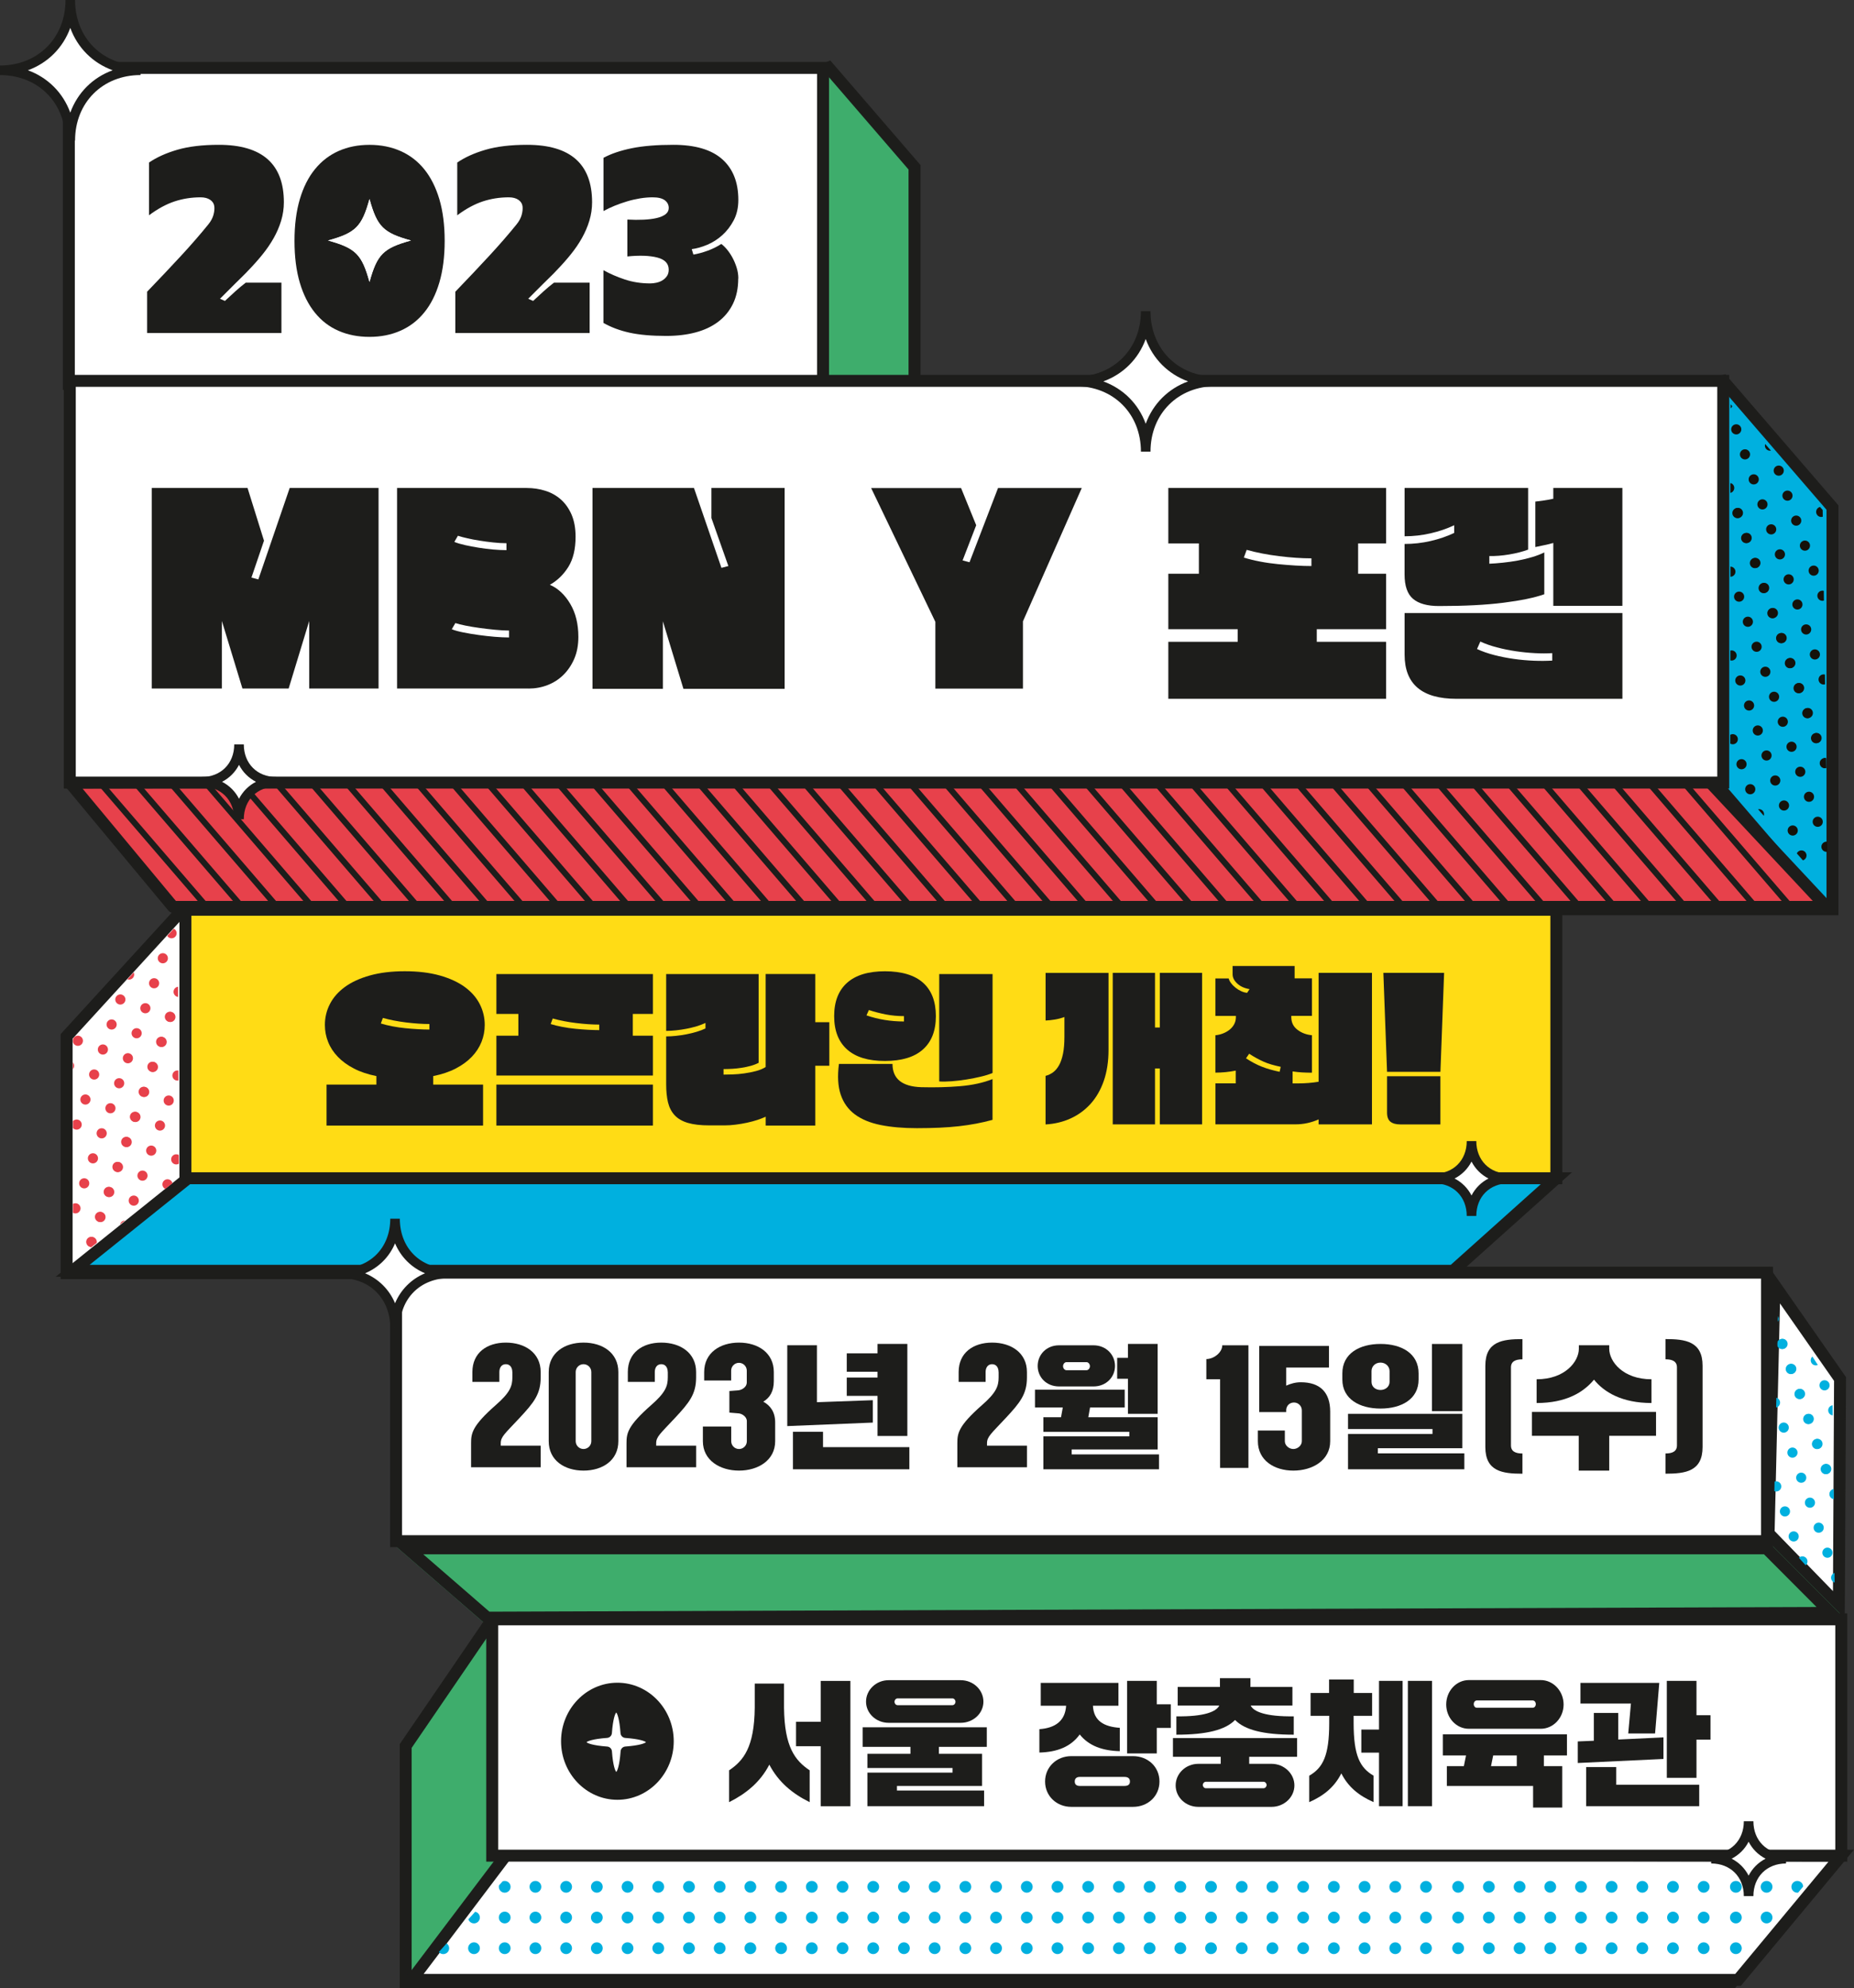 <?xml version="1.0" encoding="UTF-8"?><svg id="_레이어_2" xmlns="http://www.w3.org/2000/svg" xmlns:xlink="http://www.w3.org/1999/xlink" viewBox="0 0 624.19 669.49"><rect x="0" y="0" width="624.19" height="669.49" fill="#333333" stroke="none"/><defs><style>.cls-1{fill:#ffdc15;}.cls-2{fill:#fff;}.cls-3{clip-path:url(#clippath-2);}.cls-4{clip-path:url(#clippath-6);}.cls-5{clip-path:url(#clippath-1);}.cls-6{fill:none;}.cls-7{clip-path:url(#clippath-3);}.cls-8{fill:#e7414b;}.cls-9{fill:#3ead6c;}.cls-10{clip-path:url(#clippath-5);}.cls-11{fill:#00b0df;}.cls-12{fill:#1d1d1b;}.cls-13{fill:#15120b;}</style><clipPath id="clippath-1"><polygon class="cls-6" points="59.82 311.28 24.57 349.73 24.57 424.72 60.23 396.72 59.82 311.28"/></clipPath><clipPath id="clippath-2"><polygon class="cls-6" points="598.72 438.99 616.92 467.21 617.72 537.79 597.1 515.17 598.72 438.99"/></clipPath><clipPath id="clippath-3"><polygon class="cls-6" points="582.96 664.36 141.34 664.36 174.73 627.36 613.98 626.88 582.96 664.36"/></clipPath><clipPath id="clippath-5"><polyline class="cls-6" points="23.5 263.51 60.28 306.16 616.94 306.16 574.95 256.96 23.5 263.51"/></clipPath><clipPath id="clippath-6"><polygon class="cls-6" points="582.66 136.15 613.65 171.73 615.38 299.26 582.51 261.78 582.66 136.15"/></clipPath></defs><g id="Layer_3"><g><g><g><polygon class="cls-9" points="53.59 162.75 307.9 162.75 307.9 56.33 278.97 22.78 24.66 129.19 53.59 162.75"/><path class="cls-12" d="M309.91,164.76H52.67l-31.35-36.35,2.56-1.07L279.54,20.36l30.38,35.23v109.18Zm-255.4-4.02h251.37V57.08l-27.49-31.88L27.99,129.98l26.52,30.76Z"/></g><g><rect class="cls-2" x="23.17" y="22.87" width="253.93" height="106.42"/><path class="cls-12" d="M279.11,131.3H21.16V20.86H279.11v110.44Zm-253.93-4.02h249.9V24.88H25.19V127.27Z"/></g></g><g><g><path class="cls-12" d="M49.53,112.16v-13.94c4.14-4.3,7.95-8.33,11.43-12.1,3.48-3.77,6.54-7.3,9.2-10.59,.85-1.06,1.42-2.12,1.71-3.19,.29-1.06,.38-2.02,.28-2.87-.11-.9-.57-1.63-1.39-2.19-.82-.56-1.9-.84-3.23-.84-3.08,0-6.01,.47-8.8,1.39-2.79,.93-5.64,2.48-8.56,4.66v-17.76c2.55-1.75,5.72-3.19,9.52-4.3,3.8-1.11,8.45-1.67,13.98-1.67,14.6,0,21.9,6.45,21.9,19.35,0,2.12-.31,4.19-.92,6.21-.61,2.02-1.45,3.97-2.51,5.85-1.06,1.88-2.32,3.73-3.78,5.53-1.46,1.81-3.04,3.58-4.74,5.34-.58,.64-1.29,1.35-2.11,2.15-.82,.8-1.67,1.63-2.55,2.51-.88,.88-1.74,1.74-2.59,2.59-.85,.85-1.62,1.62-2.31,2.31l1.67,.72c.96-.9,2.1-1.95,3.42-3.15,1.33-1.19,2.52-2.19,3.58-2.99h12.02v16.96H49.53Z"/><path class="cls-12" d="M99.15,81.1c0-5.31,.6-9.98,1.79-14.02,1.19-4.03,2.89-7.41,5.1-10.11,2.2-2.71,4.86-4.75,7.96-6.13,3.11-1.38,6.57-2.07,10.39-2.07s7.3,.69,10.43,2.07c3.13,1.38,5.8,3.42,8,6.13,2.2,2.71,3.9,6.08,5.1,10.11,1.19,4.04,1.79,8.71,1.79,14.02s-.6,9.98-1.79,14.02c-1.19,4.04-2.89,7.41-5.1,10.11-2.2,2.71-4.87,4.75-8,6.13-3.13,1.38-6.61,2.07-10.43,2.07s-7.29-.68-10.39-2.03c-3.11-1.35-5.76-3.38-7.96-6.09-2.2-2.71-3.9-6.08-5.1-10.11-1.19-4.03-1.79-8.73-1.79-14.1Z"/><path class="cls-12" d="M153.3,112.16v-13.94c4.14-4.3,7.95-8.33,11.43-12.1,3.48-3.77,6.54-7.3,9.2-10.59,.85-1.06,1.42-2.12,1.71-3.19,.29-1.06,.38-2.02,.28-2.87-.11-.9-.57-1.63-1.39-2.19-.82-.56-1.9-.84-3.23-.84-3.08,0-6.01,.47-8.8,1.39-2.79,.93-5.64,2.48-8.56,4.66v-17.76c2.55-1.75,5.72-3.19,9.52-4.3,3.8-1.11,8.45-1.67,13.98-1.67,14.6,0,21.9,6.45,21.9,19.35,0,2.12-.31,4.19-.92,6.21-.61,2.02-1.45,3.97-2.51,5.85-1.06,1.88-2.32,3.73-3.78,5.53-1.46,1.81-3.04,3.58-4.74,5.34-.58,.64-1.29,1.35-2.11,2.15-.82,.8-1.67,1.63-2.55,2.51-.88,.88-1.74,1.74-2.59,2.59-.85,.85-1.62,1.62-2.31,2.31l1.67,.72c.96-.9,2.1-1.95,3.42-3.15,1.33-1.19,2.52-2.19,3.58-2.99h12.02v16.96h-45.23Z"/><path class="cls-12" d="M248.54,93.77c0,3.24-.58,6.07-1.75,8.48-1.17,2.42-2.81,4.43-4.94,6.05-2.12,1.62-4.67,2.83-7.64,3.62-2.97,.8-6.29,1.19-9.95,1.19-4.89,0-8.97-.36-12.26-1.08-3.29-.72-6.24-1.82-8.84-3.3v-17.76c2.18,1.22,4.59,2.27,7.25,3.15,2.65,.88,5.49,1.31,8.52,1.31,.64,0,1.33-.08,2.07-.24,.74-.16,1.42-.42,2.03-.8,.61-.37,1.11-.85,1.51-1.43,.4-.58,.6-1.3,.6-2.15,0-2.07-1.29-3.44-3.86-4.1-2.58-.66-5.93-.78-10.07-.36v-12.42c1.96,.11,3.8,.12,5.49,.04,1.7-.08,3.17-.27,4.42-.56,1.25-.29,2.23-.72,2.95-1.27,.72-.56,1.08-1.26,1.08-2.11,0-1.06-.44-1.92-1.31-2.59-.88-.66-2.24-1-4.1-1-1.38,0-2.8,.12-4.26,.36-1.46,.24-2.91,.57-4.34,1-1.43,.43-2.83,.92-4.18,1.47-1.35,.56-2.62,1.15-3.78,1.79v-17.92c2.55-1.38,5.72-2.45,9.52-3.23,3.8-.77,8.45-1.15,13.98-1.15,7.33,0,12.81,1.61,16.44,4.82,3.64,3.21,5.46,7.79,5.46,13.74,0,2.6-.52,4.89-1.55,6.85-1.04,1.96-2.32,3.64-3.86,5.02-1.54,1.38-3.23,2.46-5.06,3.23-1.83,.77-3.57,1.26-5.22,1.47l.56,1.83c1.54-.26,3.15-.7,4.82-1.31,1.67-.61,3.2-1.37,4.58-2.27,.64,.48,1.29,1.11,1.95,1.91,.66,.8,1.27,1.71,1.83,2.75,.56,1.04,1.02,2.15,1.39,3.34,.37,1.19,.56,2.4,.56,3.62Z"/></g><g><path class="cls-2" d="M138.36,80.98c-9.31,2.57-11.39,4.65-13.96,13.96-2.57-9.31-4.65-11.39-13.96-13.96,9.31-2.57,11.39-4.65,13.96-13.96,2.57,9.31,4.65,11.39,13.96,13.96Z"/><path class="cls-2" d="M138.36,80.98c-9.31,2.57-11.39,4.65-13.96,13.96-2.57-9.31-4.65-11.39-13.96-13.96,9.31-2.57,11.39-4.65,13.96-13.96,2.57,9.31,4.65,11.39,13.96,13.96Z"/></g></g><g><g><polygon class="cls-2" points="487.2 428.69 22.43 428.69 22.43 348.97 61.31 306.46 522.37 396.73 487.2 428.69"/><path class="cls-12" d="M487.98,430.71H20.42v-82.52l40.17-43.92,1.11,.22,464.99,91.04-38.71,35.18Zm-463.54-4.02H486.42l31.63-28.74L62.03,308.65l-37.59,41.1v76.93Z"/></g><g><polygon class="cls-11" points="489.21 427.89 24.44 427.89 64.42 395.82 523.98 396.73 489.21 427.89"/><path class="cls-12" d="M489.98,429.9H18.72l45-36.1h.71s464.8,.93,464.8,.93l-39.25,35.17Zm-459.82-4.02H488.44l30.29-27.14-453.61-.9-34.96,28.05Z"/></g><g><rect class="cls-1" x="62.43" y="306.32" width="461.55" height="90.41" transform="translate(586.41 703.05) rotate(-180)"/><path class="cls-12" d="M525.99,398.74H60.41v-94.44h465.58v94.44Zm-461.55-4.02h457.53v-86.39H64.44v86.39Z"/></g><g class="cls-5"><g><g><g><g><circle class="cls-8" cx="89.53" cy="249.77" r="1.71"/><circle class="cls-8" cx="86.6" cy="258.19" r="1.71"/><circle class="cls-8" cx="83.66" cy="266.61" r="1.71"/><circle class="cls-8" cx="80.72" cy="275.02" r="1.71"/><circle class="cls-8" cx="77.78" cy="283.44" r="1.71"/><circle class="cls-8" cx="74.84" cy="291.86" r="1.71"/><circle class="cls-8" cx="71.9" cy="300.28" r="1.71"/><circle class="cls-8" cx="68.96" cy="308.7" r="1.71"/><circle class="cls-8" cx="66.02" cy="317.11" r="1.71"/><circle class="cls-8" cx="63.08" cy="325.53" r="1.71"/><circle class="cls-8" cx="60.14" cy="333.95" r="1.71"/><circle class="cls-8" cx="57.2" cy="342.37" r="1.71"/><circle class="cls-8" cx="54.26" cy="350.79" r="1.71"/><circle class="cls-8" cx="51.32" cy="359.2" r="1.71"/><circle class="cls-8" cx="48.38" cy="367.62" r="1.71"/><circle class="cls-8" cx="45.44" cy="376.04" r="1.71"/></g><g><circle class="cls-8" cx="97.95" cy="252.71" r="1.71"/><circle class="cls-8" cx="95.01" cy="261.13" r="1.71"/><circle class="cls-8" cx="92.07" cy="269.54" r="1.71"/><circle class="cls-8" cx="89.13" cy="277.96" r="1.71"/><circle class="cls-8" cx="86.19" cy="286.38" r="1.71"/><circle class="cls-8" cx="83.26" cy="294.8" r="1.71"/><circle class="cls-8" cx="80.32" cy="303.22" r="1.71"/><circle class="cls-8" cx="77.38" cy="311.64" r="1.71"/><circle class="cls-8" cx="74.44" cy="320.05" r="1.71"/><circle class="cls-8" cx="71.5" cy="328.47" r="1.71"/><circle class="cls-8" cx="68.56" cy="336.89" r="1.71"/><circle class="cls-8" cx="65.62" cy="345.31" r="1.71"/><circle class="cls-8" cx="62.68" cy="353.73" r="1.71"/><circle class="cls-8" cx="59.74" cy="362.14" r="1.71"/><circle class="cls-8" cx="56.8" cy="370.56" r="1.71"/><circle class="cls-8" cx="53.86" cy="378.98" r="1.71"/></g><g><circle class="cls-8" cx="106.37" cy="255.65" r="1.71"/><circle class="cls-8" cx="103.43" cy="264.07" r="1.71"/><circle class="cls-8" cx="100.49" cy="272.48" r="1.71"/><circle class="cls-8" cx="97.55" cy="280.9" r="1.71"/><circle class="cls-8" cx="94.61" cy="289.32" r="1.71"/><circle class="cls-8" cx="91.67" cy="297.74" r="1.71"/><circle class="cls-8" cx="88.73" cy="306.16" r="1.71"/><circle class="cls-8" cx="85.79" cy="314.57" r="1.71"/><circle class="cls-8" cx="82.85" cy="322.99" r="1.71"/><circle class="cls-8" cx="79.92" cy="331.41" r="1.71"/><circle class="cls-8" cx="76.98" cy="339.83" r="1.71"/><circle class="cls-8" cx="74.04" cy="348.25" r="1.71"/><circle class="cls-8" cx="71.1" cy="356.67" r="1.71"/><circle class="cls-8" cx="68.16" cy="365.08" r="1.71"/><circle class="cls-8" cx="65.22" cy="373.5" r="1.71"/><circle class="cls-8" cx="62.28" cy="381.92" r="1.71"/></g><g><circle class="cls-8" cx="114.79" cy="258.59" r="1.71"/><circle class="cls-8" cx="111.85" cy="267.01" r="1.71"/><circle class="cls-8" cx="108.91" cy="275.42" r="1.71"/><circle class="cls-8" cx="105.97" cy="283.84" r="1.71"/><circle class="cls-8" cx="103.03" cy="292.26" r="1.71"/><circle class="cls-8" cx="100.09" cy="300.68" r="1.71"/><circle class="cls-8" cx="97.15" cy="309.1" r="1.71"/><circle class="cls-8" cx="94.21" cy="317.51" r="1.71"/><circle class="cls-8" cx="91.27" cy="325.93" r="1.71"/><circle class="cls-8" cx="88.33" cy="334.35" r="1.71"/><circle class="cls-8" cx="85.39" cy="342.77" r="1.71"/><circle class="cls-8" cx="82.45" cy="351.19" r="1.71"/><circle class="cls-8" cx="79.51" cy="359.6" r="1.71"/><circle class="cls-8" cx="76.58" cy="368.02" r="1.71"/><circle class="cls-8" cx="73.64" cy="376.44" r="1.71"/><circle class="cls-8" cx="70.7" cy="384.86" r="1.71"/></g></g><g><circle class="cls-8" cx="42.49" cy="384.49" r="1.71"/><circle class="cls-8" cx="39.55" cy="392.91" r="1.71"/><circle class="cls-8" cx="36.61" cy="401.32" r="1.71"/><circle class="cls-8" cx="33.67" cy="409.74" r="1.71"/><circle class="cls-8" cx="30.73" cy="418.16" r="1.71"/><circle class="cls-8" cx="27.79" cy="426.58" r="1.71"/><circle class="cls-8" cx="24.86" cy="435" r="1.71"/><circle class="cls-8" cx="21.92" cy="443.41" r="1.71"/><circle class="cls-8" cx="18.98" cy="451.83" r="1.71"/><circle class="cls-8" cx="16.04" cy="460.25" r="1.71"/><circle class="cls-8" cx="13.1" cy="468.67" r="1.71"/><circle class="cls-8" cx="10.16" cy="477.09" r="1.71"/><circle class="cls-8" cx="7.22" cy="485.5" r="1.71"/><circle class="cls-8" cx="4.28" cy="493.92" r="1.71"/><circle class="cls-8" cx="1.34" cy="502.34" r="1.71"/><circle class="cls-8" cx="50.91" cy="387.43" r="1.71"/><circle class="cls-8" cx="47.97" cy="395.85" r="1.71"/><circle class="cls-8" cx="45.03" cy="404.26" r="1.71"/><circle class="cls-8" cx="42.09" cy="412.68" r="1.71"/><circle class="cls-8" cx="39.15" cy="421.1" r="1.71"/><circle class="cls-8" cx="36.21" cy="429.52" r="1.71"/><circle class="cls-8" cx="33.27" cy="437.94" r="1.71"/><circle class="cls-8" cx="30.33" cy="446.35" r="1.71"/><circle class="cls-8" cx="27.39" cy="454.77" r="1.71"/><circle class="cls-8" cx="24.45" cy="463.19" r="1.71"/><circle class="cls-8" cx="21.52" cy="471.61" r="1.71"/><circle class="cls-8" cx="18.58" cy="480.03" r="1.71"/><circle class="cls-8" cx="15.64" cy="488.44" r="1.71"/><circle class="cls-8" cx="12.7" cy="496.86" r="1.71"/><circle class="cls-8" cx="9.76" cy="505.28" r="1.71"/><circle class="cls-8" cx="59.33" cy="390.37" r="1.71"/><circle class="cls-8" cx="56.39" cy="398.78" r="1.71"/><circle class="cls-8" cx="53.45" cy="407.2" r="1.71"/><circle class="cls-8" cx="50.51" cy="415.62" r="1.71"/><circle class="cls-8" cx="47.57" cy="424.04" r="1.71"/><circle class="cls-8" cx="44.63" cy="432.46" r="1.71"/><circle class="cls-8" cx="41.69" cy="440.88" r="1.71"/><circle class="cls-8" cx="38.75" cy="449.29" r="1.71"/><circle class="cls-8" cx="35.81" cy="457.71" r="1.71"/><circle class="cls-8" cx="32.87" cy="466.13" r="1.71"/><circle class="cls-8" cx="29.93" cy="474.55" r="1.71"/><circle class="cls-8" cx="26.99" cy="482.97" r="1.71"/><circle class="cls-8" cx="24.05" cy="491.38" r="1.71"/><circle class="cls-8" cx="21.11" cy="499.8" r="1.71"/><circle class="cls-8" cx="18.18" cy="508.22" r="1.71"/><circle class="cls-8" cx="67.75" cy="393.31" r="1.71"/><circle class="cls-8" cx="64.81" cy="401.72" r="1.71"/><circle class="cls-8" cx="61.87" cy="410.14" r="1.71"/><circle class="cls-8" cx="58.93" cy="418.56" r="1.71"/><circle class="cls-8" cx="55.99" cy="426.98" r="1.71"/><circle class="cls-8" cx="53.05" cy="435.4" r="1.71"/><circle class="cls-8" cx="50.11" cy="443.81" r="1.71"/><circle class="cls-8" cx="47.17" cy="452.23" r="1.71"/><circle class="cls-8" cx="44.23" cy="460.65" r="1.71"/><circle class="cls-8" cx="41.29" cy="469.07" r="1.71"/><circle class="cls-8" cx="38.35" cy="477.49" r="1.71"/><circle class="cls-8" cx="35.41" cy="485.91" r="1.71"/><circle class="cls-8" cx="32.47" cy="494.32" r="1.71"/><circle class="cls-8" cx="29.53" cy="502.74" r="1.71"/><circle class="cls-8" cx="26.59" cy="511.16" r="1.71"/></g></g><g><circle class="cls-8" cx="64.44" cy="241" r="1.71"/><circle class="cls-8" cx="61.5" cy="249.42" r="1.71"/><circle class="cls-8" cx="58.56" cy="257.84" r="1.71"/><circle class="cls-8" cx="55.62" cy="266.26" r="1.71"/><circle class="cls-8" cx="52.68" cy="274.68" r="1.71"/><circle class="cls-8" cx="49.74" cy="283.1" r="1.71"/><circle class="cls-8" cx="46.8" cy="291.51" r="1.71"/><circle class="cls-8" cx="43.86" cy="299.93" r="1.71"/><circle class="cls-8" cx="40.92" cy="308.35" r="1.71"/><circle class="cls-8" cx="37.98" cy="316.77" r="1.71"/><circle class="cls-8" cx="35.04" cy="325.19" r="1.71"/><circle class="cls-8" cx="32.1" cy="333.6" r="1.71"/><circle class="cls-8" cx="29.16" cy="342.02" r="1.71"/><circle class="cls-8" cx="26.22" cy="350.44" r="1.71"/><circle class="cls-8" cx="23.28" cy="358.86" r="1.71"/><circle class="cls-8" cx="20.34" cy="367.28" r="1.71"/></g><g><circle class="cls-8" cx="72.85" cy="243.94" r="1.71"/><circle class="cls-8" cx="69.91" cy="252.36" r="1.71"/><circle class="cls-8" cx="66.98" cy="260.78" r="1.71"/><circle class="cls-8" cx="64.04" cy="269.2" r="1.71"/><circle class="cls-8" cx="61.1" cy="277.62" r="1.71"/><circle class="cls-8" cx="58.16" cy="286.03" r="1.71"/><circle class="cls-8" cx="55.22" cy="294.45" r="1.71"/><circle class="cls-8" cx="52.28" cy="302.87" r="1.71"/><circle class="cls-8" cx="49.34" cy="311.29" r="1.71"/><circle class="cls-8" cx="46.4" cy="319.71" r="1.71"/><circle class="cls-8" cx="43.46" cy="328.13" r="1.71"/><circle class="cls-8" cx="40.52" cy="336.54" r="1.71"/><circle class="cls-8" cx="37.58" cy="344.96" r="1.71"/><circle class="cls-8" cx="34.64" cy="353.38" r="1.71"/><circle class="cls-8" cx="31.7" cy="361.8" r="1.71"/><circle class="cls-8" cx="28.76" cy="370.22" r="1.71"/></g><g><circle class="cls-8" cx="81.27" cy="246.88" r="1.71"/><circle class="cls-8" cx="78.33" cy="255.3" r="1.71"/><circle class="cls-8" cx="75.39" cy="263.72" r="1.71"/><circle class="cls-8" cx="72.45" cy="272.14" r="1.71"/><circle class="cls-8" cx="69.51" cy="280.56" r="1.71"/><circle class="cls-8" cx="66.57" cy="288.97" r="1.71"/><circle class="cls-8" cx="63.64" cy="297.39" r="1.71"/><circle class="cls-8" cx="60.7" cy="305.81" r="1.71"/><circle class="cls-8" cx="57.76" cy="314.23" r="1.71"/><circle class="cls-8" cx="54.82" cy="322.65" r="1.71"/><circle class="cls-8" cx="51.88" cy="331.07" r="1.71"/><circle class="cls-8" cx="48.94" cy="339.48" r="1.71"/><circle class="cls-8" cx="46" cy="347.9" r="1.71"/><circle class="cls-8" cx="43.06" cy="356.32" r="1.71"/><circle class="cls-8" cx="40.12" cy="364.74" r="1.71"/><circle class="cls-8" cx="37.18" cy="373.16" r="1.71"/></g><g><circle class="cls-8" cx="89.69" cy="249.82" r="1.71"/><circle class="cls-8" cx="86.75" cy="258.24" r="1.71"/><circle class="cls-8" cx="83.81" cy="266.66" r="1.71"/><circle class="cls-8" cx="80.87" cy="275.08" r="1.71"/><circle class="cls-8" cx="77.93" cy="283.5" r="1.71"/><circle class="cls-8" cx="74.99" cy="291.91" r="1.71"/><circle class="cls-8" cx="72.05" cy="300.33" r="1.71"/><circle class="cls-8" cx="69.11" cy="308.75" r="1.71"/><circle class="cls-8" cx="66.17" cy="317.17" r="1.71"/><circle class="cls-8" cx="63.23" cy="325.59" r="1.71"/><circle class="cls-8" cx="60.3" cy="334" r="1.71"/><circle class="cls-8" cx="57.36" cy="342.42" r="1.71"/><circle class="cls-8" cx="54.42" cy="350.84" r="1.71"/><circle class="cls-8" cx="51.48" cy="359.26" r="1.71"/><circle class="cls-8" cx="48.54" cy="367.68" r="1.71"/><circle class="cls-8" cx="45.6" cy="376.1" r="1.71"/></g><circle class="cls-8" cx="17.39" cy="375.72" r="1.71"/><circle class="cls-8" cx="14.45" cy="384.14" r="1.71"/><circle class="cls-8" cx="11.51" cy="392.56" r="1.71"/><circle class="cls-8" cx="8.58" cy="400.98" r="1.71"/><circle class="cls-8" cx="5.64" cy="409.4" r="1.71"/><circle class="cls-8" cx="2.7" cy="417.81" r="1.71"/><circle class="cls-8" cx="-.24" cy="426.23" r="1.71"/><circle class="cls-8" cx="25.81" cy="378.66" r="1.71"/><circle class="cls-8" cx="22.87" cy="387.08" r="1.71"/><circle class="cls-8" cx="19.93" cy="395.5" r="1.71"/><circle class="cls-8" cx="16.99" cy="403.92" r="1.71"/><circle class="cls-8" cx="14.05" cy="412.34" r="1.71"/><circle class="cls-8" cx="11.11" cy="420.75" r="1.71"/><circle class="cls-8" cx="8.17" cy="429.17" r="1.71"/><circle class="cls-8" cx="5.24" cy="437.59" r="1.71"/><circle class="cls-8" cx="2.3" cy="446.01" r="1.71"/><circle class="cls-8" cx="-.64" cy="454.43" r="1.71"/><circle class="cls-8" cx="34.23" cy="381.6" r="1.71"/><circle class="cls-8" cx="31.29" cy="390.02" r="1.71"/><circle class="cls-8" cx="28.35" cy="398.44" r="1.71"/><circle class="cls-8" cx="25.41" cy="406.86" r="1.71"/><circle class="cls-8" cx="22.47" cy="415.27" r="1.71"/><circle class="cls-8" cx="19.53" cy="423.69" r="1.71"/><circle class="cls-8" cx="16.59" cy="432.11" r="1.71"/><circle class="cls-8" cx="13.65" cy="440.53" r="1.71"/><circle class="cls-8" cx="10.71" cy="448.95" r="1.71"/><circle class="cls-8" cx="7.77" cy="457.37" r="1.71"/><circle class="cls-8" cx="4.83" cy="465.78" r="1.71"/><circle class="cls-8" cx="1.9" cy="474.2" r="1.71"/><circle class="cls-8" cx="-1.04" cy="482.62" r="1.71"/><circle class="cls-8" cx="42.65" cy="384.54" r="1.71"/><circle class="cls-8" cx="39.71" cy="392.96" r="1.71"/><circle class="cls-8" cx="36.77" cy="401.38" r="1.71"/><circle class="cls-8" cx="33.83" cy="409.8" r="1.71"/><circle class="cls-8" cx="30.89" cy="418.21" r="1.71"/><circle class="cls-8" cx="27.95" cy="426.63" r="1.71"/><circle class="cls-8" cx="25.01" cy="435.05" r="1.71"/><circle class="cls-8" cx="22.07" cy="443.47" r="1.71"/><circle class="cls-8" cx="19.13" cy="451.89" r="1.71"/><circle class="cls-8" cx="16.19" cy="460.31" r="1.71"/><circle class="cls-8" cx="13.25" cy="468.72" r="1.71"/><circle class="cls-8" cx="10.31" cy="477.14" r="1.71"/><circle class="cls-8" cx="7.37" cy="485.56" r="1.71"/><circle class="cls-8" cx="4.43" cy="493.98" r="1.71"/><circle class="cls-8" cx="1.49" cy="502.4" r="1.71"/></g></g></g><g><g><polygon class="cls-2" points="597.41 432.68 619.5 464.33 619.09 540.66 595.45 516.33 597.41 432.68"/><path class="cls-12" d="M621.08,545.59l-27.66-28.46,2.12-90.63,25.97,37.21v.64s-.43,81.25-.43,81.25Zm-23.6-30.05l19.63,20.2,.37-70.78-18.21-26.08-1.8,76.66Z"/></g><g><polygon class="cls-9" points="621.22 545.09 163.27 546.7 131.72 519.33 595.56 519.33 621.22 545.09"/><path class="cls-12" d="M593.89,523.36l17.68,17.74-446.8,1.57-22.26-19.31h451.39m1.67-4.02H131.72l31.55,27.36,457.95-1.61-25.66-25.75h0Z"/></g><g class="cls-3"><g><g><g><g><circle class="cls-11" cx="567.79" cy="359.9" r="1.71"/><circle class="cls-11" cx="570.73" cy="368.32" r="1.71"/><circle class="cls-11" cx="573.67" cy="376.73" r="1.71"/><circle class="cls-11" cx="576.61" cy="385.15" r="1.71"/><circle class="cls-11" cx="579.55" cy="393.57" r="1.71"/><circle class="cls-11" cx="582.49" cy="401.99" r="1.71"/><circle class="cls-11" cx="585.43" cy="410.41" r="1.71"/><circle class="cls-11" cx="588.37" cy="418.82" r="1.71"/><circle class="cls-11" cx="591.31" cy="427.24" r="1.71"/><circle class="cls-11" cx="594.25" cy="435.66" r="1.71"/><circle class="cls-11" cx="597.19" cy="444.08" r="1.71"/><circle class="cls-11" cx="600.13" cy="452.5" r="1.71"/><circle class="cls-11" cx="603.07" cy="460.91" r="1.71"/><circle class="cls-11" cx="606.01" cy="469.33" r="1.71"/><circle class="cls-11" cx="608.95" cy="477.75" r="1.71"/><circle class="cls-11" cx="611.89" cy="486.17" r="1.71"/></g><g><circle class="cls-11" cx="559.37" cy="362.84" r="1.71"/><circle class="cls-11" cx="562.31" cy="371.25" r="1.71"/><circle class="cls-11" cx="565.25" cy="379.67" r="1.71"/><circle class="cls-11" cx="568.19" cy="388.09" r="1.71"/><circle class="cls-11" cx="571.13" cy="396.51" r="1.71"/><circle class="cls-11" cx="574.07" cy="404.93" r="1.71"/><circle class="cls-11" cx="577.01" cy="413.35" r="1.71"/><circle class="cls-11" cx="579.95" cy="421.76" r="1.71"/><circle class="cls-11" cx="582.89" cy="430.18" r="1.71"/><circle class="cls-11" cx="585.83" cy="438.6" r="1.71"/><circle class="cls-11" cx="588.77" cy="447.02" r="1.71"/><circle class="cls-11" cx="591.71" cy="455.44" r="1.71"/><circle class="cls-11" cx="594.65" cy="463.85" r="1.71"/><circle class="cls-11" cx="597.59" cy="472.27" r="1.71"/><circle class="cls-11" cx="600.53" cy="480.69" r="1.71"/><circle class="cls-11" cx="603.47" cy="489.11" r="1.71"/></g><g><circle class="cls-11" cx="550.96" cy="365.78" r="1.71"/><circle class="cls-11" cx="553.9" cy="374.19" r="1.71"/><circle class="cls-11" cx="556.84" cy="382.61" r="1.71"/><circle class="cls-11" cx="559.78" cy="391.03" r="1.71"/><circle class="cls-11" cx="562.71" cy="399.45" r="1.71"/><circle class="cls-11" cx="565.65" cy="407.87" r="1.71"/><circle class="cls-11" cx="568.59" cy="416.29" r="1.71"/><circle class="cls-11" cx="571.53" cy="424.7" r="1.71"/><circle class="cls-11" cx="574.47" cy="433.12" r="1.71"/><circle class="cls-11" cx="577.41" cy="441.54" r="1.71"/><circle class="cls-11" cx="580.35" cy="449.96" r="1.71"/><circle class="cls-11" cx="583.29" cy="458.38" r="1.71"/><circle class="cls-11" cx="586.23" cy="466.79" r="1.71"/><circle class="cls-11" cx="589.17" cy="475.21" r="1.71"/><circle class="cls-11" cx="592.11" cy="483.63" r="1.71"/><circle class="cls-11" cx="595.05" cy="492.05" r="1.71"/></g><g><circle class="cls-11" cx="542.54" cy="368.72" r="1.71"/><circle class="cls-11" cx="545.48" cy="377.13" r="1.71"/><circle class="cls-11" cx="548.42" cy="385.55" r="1.71"/><circle class="cls-11" cx="551.36" cy="393.97" r="1.71"/><circle class="cls-11" cx="554.3" cy="402.39" r="1.71"/><circle class="cls-11" cx="557.24" cy="410.81" r="1.71"/><circle class="cls-11" cx="560.18" cy="419.22" r="1.71"/><circle class="cls-11" cx="563.12" cy="427.64" r="1.71"/><circle class="cls-11" cx="566.05" cy="436.06" r="1.71"/><circle class="cls-11" cx="568.99" cy="444.48" r="1.71"/><circle class="cls-11" cx="571.93" cy="452.9" r="1.71"/><circle class="cls-11" cx="574.87" cy="461.32" r="1.71"/><circle class="cls-11" cx="577.81" cy="469.73" r="1.71"/><circle class="cls-11" cx="580.75" cy="478.15" r="1.71"/><circle class="cls-11" cx="583.69" cy="486.57" r="1.71"/><circle class="cls-11" cx="586.63" cy="494.99" r="1.71"/></g></g><g><circle class="cls-11" cx="614.84" cy="494.62" r="1.71"/><circle class="cls-11" cx="617.77" cy="503.03" r="1.71"/><circle class="cls-11" cx="620.71" cy="511.45" r="1.71"/><circle class="cls-11" cx="623.65" cy="519.87" r="1.71"/><circle class="cls-11" cx="606.42" cy="497.56" r="1.71"/><circle class="cls-11" cx="609.36" cy="505.97" r="1.71"/><circle class="cls-11" cx="612.3" cy="514.39" r="1.71"/><circle class="cls-11" cx="615.24" cy="522.81" r="1.71"/><circle class="cls-11" cx="618.18" cy="531.23" r="1.71"/><circle class="cls-11" cx="621.11" cy="539.65" r="1.71"/><circle class="cls-11" cx="624.05" cy="548.06" r="1.71"/><circle class="cls-11" cx="598" cy="500.49" r="1.71"/><circle class="cls-11" cx="600.94" cy="508.91" r="1.71"/><circle class="cls-11" cx="603.88" cy="517.33" r="1.71"/><circle class="cls-11" cx="606.82" cy="525.75" r="1.71"/><circle class="cls-11" cx="609.76" cy="534.17" r="1.71"/><circle class="cls-11" cx="612.7" cy="542.59" r="1.71"/><circle class="cls-11" cx="615.64" cy="551" r="1.71"/><circle class="cls-11" cx="618.58" cy="559.42" r="1.71"/><circle class="cls-11" cx="621.52" cy="567.84" r="1.71"/><circle class="cls-11" cx="624.45" cy="576.26" r="1.71"/><circle class="cls-11" cx="589.58" cy="503.43" r="1.71"/><circle class="cls-11" cx="592.52" cy="511.85" r="1.71"/><circle class="cls-11" cx="595.46" cy="520.27" r="1.71"/><circle class="cls-11" cx="598.4" cy="528.69" r="1.71"/><circle class="cls-11" cx="601.34" cy="537.11" r="1.71"/><circle class="cls-11" cx="604.28" cy="545.53" r="1.71"/><circle class="cls-11" cx="607.22" cy="553.94" r="1.71"/><circle class="cls-11" cx="610.16" cy="562.36" r="1.71"/><circle class="cls-11" cx="613.1" cy="570.78" r="1.71"/><circle class="cls-11" cx="616.04" cy="579.2" r="1.71"/><circle class="cls-11" cx="618.98" cy="587.62" r="1.71"/><circle class="cls-11" cx="621.92" cy="596.03" r="1.71"/><circle class="cls-11" cx="624.86" cy="604.45" r="1.71"/></g></g><g><circle class="cls-11" cx="592.89" cy="351.13" r="1.71"/><circle class="cls-11" cx="595.83" cy="359.55" r="1.71"/><circle class="cls-11" cx="598.77" cy="367.97" r="1.71"/><circle class="cls-11" cx="601.71" cy="376.39" r="1.71"/><circle class="cls-11" cx="604.65" cy="384.81" r="1.71"/><circle class="cls-11" cx="607.59" cy="393.22" r="1.71"/><circle class="cls-11" cx="610.53" cy="401.64" r="1.71"/><circle class="cls-11" cx="613.47" cy="410.06" r="1.71"/><circle class="cls-11" cx="616.41" cy="418.48" r="1.71"/><circle class="cls-11" cx="619.35" cy="426.9" r="1.71"/><circle class="cls-11" cx="622.29" cy="435.31" r="1.71"/><circle class="cls-11" cx="625.23" cy="443.73" r="1.71"/></g><g><circle class="cls-11" cx="584.47" cy="354.07" r="1.71"/><circle class="cls-11" cx="587.41" cy="362.49" r="1.71"/><circle class="cls-11" cx="590.35" cy="370.91" r="1.71"/><circle class="cls-11" cx="593.29" cy="379.33" r="1.71"/><circle class="cls-11" cx="596.23" cy="387.75" r="1.71"/><circle class="cls-11" cx="599.17" cy="396.16" r="1.71"/><circle class="cls-11" cx="602.11" cy="404.58" r="1.71"/><circle class="cls-11" cx="605.05" cy="413" r="1.71"/><circle class="cls-11" cx="607.99" cy="421.42" r="1.71"/><circle class="cls-11" cx="610.93" cy="429.84" r="1.71"/><circle class="cls-11" cx="613.87" cy="438.25" r="1.71"/><circle class="cls-11" cx="616.81" cy="446.67" r="1.71"/><circle class="cls-11" cx="619.75" cy="455.09" r="1.71"/><circle class="cls-11" cx="622.69" cy="463.51" r="1.71"/><circle class="cls-11" cx="625.63" cy="471.93" r="1.71"/></g><g><circle class="cls-11" cx="576.06" cy="357.01" r="1.71"/><circle class="cls-11" cx="578.99" cy="365.43" r="1.71"/><circle class="cls-11" cx="581.93" cy="373.85" r="1.71"/><circle class="cls-11" cx="584.87" cy="382.27" r="1.71"/><circle class="cls-11" cx="587.81" cy="390.68" r="1.71"/><circle class="cls-11" cx="590.75" cy="399.1" r="1.71"/><circle class="cls-11" cx="593.69" cy="407.52" r="1.71"/><circle class="cls-11" cx="596.63" cy="415.94" r="1.71"/><circle class="cls-11" cx="599.57" cy="424.36" r="1.71"/><circle class="cls-11" cx="602.51" cy="432.78" r="1.71"/><circle class="cls-11" cx="605.45" cy="441.19" r="1.71"/><circle class="cls-11" cx="608.39" cy="449.61" r="1.71"/><circle class="cls-11" cx="611.33" cy="458.03" r="1.71"/><circle class="cls-11" cx="614.27" cy="466.45" r="1.71"/><circle class="cls-11" cx="617.21" cy="474.87" r="1.71"/><circle class="cls-11" cx="620.15" cy="483.28" r="1.71"/></g><g><circle class="cls-11" cx="567.64" cy="359.95" r="1.71"/><circle class="cls-11" cx="570.58" cy="368.37" r="1.71"/><circle class="cls-11" cx="573.52" cy="376.79" r="1.71"/><circle class="cls-11" cx="576.46" cy="385.21" r="1.71"/><circle class="cls-11" cx="579.4" cy="393.62" r="1.71"/><circle class="cls-11" cx="582.33" cy="402.04" r="1.71"/><circle class="cls-11" cx="585.27" cy="410.46" r="1.71"/><circle class="cls-11" cx="588.21" cy="418.88" r="1.71"/><circle class="cls-11" cx="591.15" cy="427.3" r="1.71"/><circle class="cls-11" cx="594.09" cy="435.71" r="1.71"/><circle class="cls-11" cx="597.03" cy="444.13" r="1.71"/><circle class="cls-11" cx="599.97" cy="452.55" r="1.71"/><circle class="cls-11" cx="602.91" cy="460.97" r="1.71"/><circle class="cls-11" cx="605.85" cy="469.39" r="1.71"/><circle class="cls-11" cx="608.79" cy="477.81" r="1.71"/><circle class="cls-11" cx="611.73" cy="486.22" r="1.71"/></g><circle class="cls-11" cx="623.1" cy="491.73" r="1.71"/><circle class="cls-11" cx="614.68" cy="494.67" r="1.71"/><circle class="cls-11" cx="617.62" cy="503.09" r="1.71"/><circle class="cls-11" cx="620.56" cy="511.51" r="1.71"/><circle class="cls-11" cx="623.5" cy="519.92" r="1.71"/></g></g><g><rect class="cls-2" x="133.35" y="428.52" width="461.55" height="90.41"/><path class="cls-12" d="M596.91,520.94H131.34v-94.44h465.58v94.44Zm-461.55-4.02h457.53v-86.39H135.36v86.39Z"/></g></g><g><g><polygon class="cls-9" points="583.13 667.47 136.58 667.47 136.58 587.9 165.71 545.25 618.3 624.82 583.13 667.47"/><path class="cls-12" d="M584.08,669.49H134.57v-82.21l30.22-44.24,1.28,.22,455.99,80.17-37.97,46.05Zm-445.49-4.02h443.59l32.37-39.26-447.91-78.75-28.05,41.07v76.94Z"/></g><g><polygon class="cls-2" points="585.14 666.67 138.59 666.67 170.92 623.91 619.91 624.82 585.14 666.67"/><path class="cls-12" d="M586.08,668.68H134.55l35.38-46.79h1s453.26,.93,453.26,.93l-38.1,45.86Zm-443.45-4.02h441.56l31.43-37.83-443.7-.91-29.29,38.74Z"/></g><g class="cls-7"><g><circle class="cls-11" cx="138.91" cy="604.29" r="1.98"/><circle class="cls-11" cx="149.24" cy="604.29" r="1.98"/><circle class="cls-11" cx="159.58" cy="604.29" r="1.98"/><circle class="cls-11" cx="169.92" cy="604.29" r="1.98"/><circle class="cls-11" cx="180.26" cy="604.29" r="1.98"/><circle class="cls-11" cx="190.6" cy="604.29" r="1.98"/><circle class="cls-11" cx="200.94" cy="604.29" r="1.98"/><circle class="cls-11" cx="211.28" cy="604.29" r="1.98"/><circle class="cls-11" cx="221.62" cy="604.29" r="1.98"/><circle class="cls-11" cx="231.96" cy="604.29" r="1.98"/><circle class="cls-11" cx="242.3" cy="604.29" r="1.98"/><circle class="cls-11" cx="252.63" cy="604.29" r="1.98"/><circle class="cls-11" cx="262.97" cy="604.29" r="1.98"/><circle class="cls-11" cx="273.31" cy="604.29" r="1.98"/><circle class="cls-11" cx="283.65" cy="604.29" r="1.98"/><circle class="cls-11" cx="293.99" cy="604.29" r="1.98"/><circle class="cls-11" cx="304.33" cy="604.29" r="1.98"/><circle class="cls-11" cx="314.67" cy="604.29" r="1.98"/><circle class="cls-11" cx="325.01" cy="604.29" r="1.98"/><circle class="cls-11" cx="335.35" cy="604.29" r="1.98"/><circle class="cls-11" cx="345.69" cy="604.29" r="1.98"/><circle class="cls-11" cx="356.03" cy="604.29" r="1.98"/><circle class="cls-11" cx="366.36" cy="604.29" r="1.98"/><circle class="cls-11" cx="376.7" cy="604.29" r="1.98"/><circle class="cls-11" cx="387.04" cy="604.29" r="1.98"/><circle class="cls-11" cx="397.38" cy="604.29" r="1.98"/><circle class="cls-11" cx="407.72" cy="604.29" r="1.98"/><circle class="cls-11" cx="418.06" cy="604.29" r="1.98"/><circle class="cls-11" cx="428.4" cy="604.29" r="1.98"/><circle class="cls-11" cx="438.74" cy="604.29" r="1.98"/><circle class="cls-11" cx="449.08" cy="604.29" r="1.98"/><circle class="cls-11" cx="459.42" cy="604.29" r="1.98"/><circle class="cls-11" cx="469.75" cy="604.29" r="1.98"/><circle class="cls-11" cx="480.09" cy="604.29" r="1.98"/><circle class="cls-11" cx="138.91" cy="614.63" r="1.98"/><circle class="cls-11" cx="149.24" cy="614.63" r="1.98"/><circle class="cls-11" cx="159.58" cy="614.63" r="1.98"/><circle class="cls-11" cx="169.92" cy="614.63" r="1.98"/><circle class="cls-11" cx="180.26" cy="614.63" r="1.98"/><circle class="cls-11" cx="190.6" cy="614.63" r="1.98"/><circle class="cls-11" cx="200.94" cy="614.63" r="1.98"/><circle class="cls-11" cx="211.28" cy="614.63" r="1.98"/><circle class="cls-11" cx="221.62" cy="614.63" r="1.98"/><circle class="cls-11" cx="231.96" cy="614.63" r="1.98"/><circle class="cls-11" cx="242.3" cy="614.63" r="1.98"/><circle class="cls-11" cx="252.63" cy="614.63" r="1.98"/><circle class="cls-11" cx="262.97" cy="614.63" r="1.98"/><circle class="cls-11" cx="273.31" cy="614.63" r="1.98"/><circle class="cls-11" cx="283.65" cy="614.63" r="1.98"/><circle class="cls-11" cx="293.99" cy="614.63" r="1.98"/><circle class="cls-11" cx="304.33" cy="614.63" r="1.98"/><circle class="cls-11" cx="314.67" cy="614.63" r="1.98"/><circle class="cls-11" cx="325.01" cy="614.63" r="1.98"/><circle class="cls-11" cx="335.35" cy="614.63" r="1.98"/><circle class="cls-11" cx="345.69" cy="614.63" r="1.98"/><circle class="cls-11" cx="356.03" cy="614.63" r="1.98"/><circle class="cls-11" cx="366.36" cy="614.63" r="1.98"/><circle class="cls-11" cx="376.7" cy="614.63" r="1.98"/><circle class="cls-11" cx="387.04" cy="614.63" r="1.98"/><circle class="cls-11" cx="397.38" cy="614.63" r="1.98"/><circle class="cls-11" cx="407.72" cy="614.63" r="1.98"/><circle class="cls-11" cx="418.06" cy="614.63" r="1.98"/><circle class="cls-11" cx="428.4" cy="614.63" r="1.98"/><circle class="cls-11" cx="438.74" cy="614.63" r="1.98"/><circle class="cls-11" cx="449.08" cy="614.63" r="1.98"/><circle class="cls-11" cx="459.42" cy="614.63" r="1.98"/><circle class="cls-11" cx="469.75" cy="614.63" r="1.98"/><circle class="cls-11" cx="480.09" cy="614.63" r="1.98"/><circle class="cls-11" cx="138.91" cy="624.97" r="1.98"/><circle class="cls-11" cx="149.24" cy="624.97" r="1.98"/><circle class="cls-11" cx="159.58" cy="624.97" r="1.98"/><circle class="cls-11" cx="169.92" cy="624.97" r="1.98"/><circle class="cls-11" cx="180.26" cy="624.97" r="1.98"/><circle class="cls-11" cx="190.6" cy="624.97" r="1.98"/><circle class="cls-11" cx="200.94" cy="624.97" r="1.98"/><circle class="cls-11" cx="211.28" cy="624.97" r="1.98"/><circle class="cls-11" cx="221.62" cy="624.97" r="1.98"/><circle class="cls-11" cx="231.96" cy="624.97" r="1.98"/><circle class="cls-11" cx="242.3" cy="624.97" r="1.98"/><circle class="cls-11" cx="252.63" cy="624.97" r="1.98"/><circle class="cls-11" cx="262.97" cy="624.97" r="1.98"/><circle class="cls-11" cx="273.31" cy="624.97" r="1.98"/><circle class="cls-11" cx="283.65" cy="624.97" r="1.98"/><circle class="cls-11" cx="293.99" cy="624.97" r="1.98"/><circle class="cls-11" cx="304.33" cy="624.97" r="1.98"/><circle class="cls-11" cx="314.67" cy="624.97" r="1.98"/><circle class="cls-11" cx="325.01" cy="624.97" r="1.98"/><circle class="cls-11" cx="335.35" cy="624.97" r="1.98"/><circle class="cls-11" cx="345.69" cy="624.97" r="1.98"/><circle class="cls-11" cx="356.03" cy="624.97" r="1.98"/><circle class="cls-11" cx="366.36" cy="624.97" r="1.98"/><circle class="cls-11" cx="376.7" cy="624.97" r="1.98"/><circle class="cls-11" cx="387.04" cy="624.97" r="1.98"/><circle class="cls-11" cx="397.38" cy="624.97" r="1.98"/><circle class="cls-11" cx="407.72" cy="624.97" r="1.98"/><circle class="cls-11" cx="418.06" cy="624.97" r="1.98"/><circle class="cls-11" cx="428.4" cy="624.97" r="1.98"/><circle class="cls-11" cx="438.74" cy="624.97" r="1.98"/><circle class="cls-11" cx="449.08" cy="624.97" r="1.98"/><circle class="cls-11" cx="459.42" cy="624.97" r="1.98"/><circle class="cls-11" cx="469.75" cy="624.97" r="1.98"/><circle class="cls-11" cx="480.09" cy="624.97" r="1.98"/><circle class="cls-11" cx="138.91" cy="635.31" r="1.98"/><circle class="cls-11" cx="149.24" cy="635.31" r="1.98"/><circle class="cls-11" cx="159.58" cy="635.31" r="1.98"/><circle class="cls-11" cx="169.92" cy="635.31" r="1.98"/><circle class="cls-11" cx="180.26" cy="635.31" r="1.98"/><circle class="cls-11" cx="190.6" cy="635.31" r="1.98"/><circle class="cls-11" cx="200.94" cy="635.31" r="1.98"/><circle class="cls-11" cx="211.28" cy="635.31" r="1.98"/><circle class="cls-11" cx="221.62" cy="635.31" r="1.98"/><circle class="cls-11" cx="231.96" cy="635.31" r="1.98"/><circle class="cls-11" cx="242.3" cy="635.31" r="1.98"/><circle class="cls-11" cx="252.63" cy="635.31" r="1.98"/><circle class="cls-11" cx="262.97" cy="635.31" r="1.98"/><circle class="cls-11" cx="273.31" cy="635.31" r="1.98"/><circle class="cls-11" cx="283.65" cy="635.31" r="1.98"/><circle class="cls-11" cx="293.99" cy="635.31" r="1.98"/><circle class="cls-11" cx="304.33" cy="635.31" r="1.98"/><circle class="cls-11" cx="314.67" cy="635.31" r="1.98"/><circle class="cls-11" cx="325.01" cy="635.31" r="1.98"/><circle class="cls-11" cx="335.35" cy="635.31" r="1.98"/><circle class="cls-11" cx="345.69" cy="635.31" r="1.98"/><circle class="cls-11" cx="356.03" cy="635.31" r="1.98"/><circle class="cls-11" cx="366.36" cy="635.31" r="1.98"/><circle class="cls-11" cx="376.7" cy="635.31" r="1.98"/><circle class="cls-11" cx="387.04" cy="635.31" r="1.98"/><circle class="cls-11" cx="397.38" cy="635.31" r="1.98"/><circle class="cls-11" cx="407.72" cy="635.31" r="1.98"/><circle class="cls-11" cx="418.06" cy="635.31" r="1.98"/><circle class="cls-11" cx="428.4" cy="635.31" r="1.98"/><circle class="cls-11" cx="438.74" cy="635.31" r="1.98"/><circle class="cls-11" cx="449.08" cy="635.31" r="1.98"/><circle class="cls-11" cx="459.42" cy="635.31" r="1.98"/><circle class="cls-11" cx="469.75" cy="635.31" r="1.98"/><circle class="cls-11" cx="480.09" cy="635.31" r="1.98"/><circle class="cls-11" cx="138.91" cy="645.65" r="1.98"/><circle class="cls-11" cx="149.24" cy="645.65" r="1.98"/><circle class="cls-11" cx="159.58" cy="645.65" r="1.98"/><circle class="cls-11" cx="169.92" cy="645.65" r="1.98"/><circle class="cls-11" cx="180.26" cy="645.65" r="1.98"/><circle class="cls-11" cx="190.6" cy="645.65" r="1.98"/><circle class="cls-11" cx="200.94" cy="645.65" r="1.98"/><circle class="cls-11" cx="211.28" cy="645.65" r="1.98"/><circle class="cls-11" cx="221.62" cy="645.65" r="1.98"/><circle class="cls-11" cx="231.96" cy="645.65" r="1.98"/><circle class="cls-11" cx="242.3" cy="645.65" r="1.98"/><circle class="cls-11" cx="252.63" cy="645.65" r="1.98"/><circle class="cls-11" cx="262.97" cy="645.65" r="1.98"/><circle class="cls-11" cx="273.31" cy="645.65" r="1.98"/><circle class="cls-11" cx="283.65" cy="645.65" r="1.98"/><circle class="cls-11" cx="293.99" cy="645.65" r="1.98"/><circle class="cls-11" cx="304.33" cy="645.65" r="1.98"/><circle class="cls-11" cx="314.67" cy="645.65" r="1.98"/><circle class="cls-11" cx="325.01" cy="645.65" r="1.98"/><circle class="cls-11" cx="335.35" cy="645.65" r="1.98"/><circle class="cls-11" cx="345.69" cy="645.65" r="1.98"/><circle class="cls-11" cx="356.03" cy="645.65" r="1.98"/><circle class="cls-11" cx="366.36" cy="645.65" r="1.98"/><circle class="cls-11" cx="376.7" cy="645.65" r="1.98"/><circle class="cls-11" cx="387.04" cy="645.65" r="1.98"/><circle class="cls-11" cx="397.38" cy="645.65" r="1.98"/><circle class="cls-11" cx="407.72" cy="645.65" r="1.98"/><circle class="cls-11" cx="418.06" cy="645.65" r="1.98"/><circle class="cls-11" cx="428.4" cy="645.65" r="1.98"/><circle class="cls-11" cx="438.74" cy="645.65" r="1.98"/><circle class="cls-11" cx="449.08" cy="645.65" r="1.98"/><circle class="cls-11" cx="459.42" cy="645.65" r="1.98"/><circle class="cls-11" cx="469.75" cy="645.65" r="1.98"/><circle class="cls-11" cx="480.09" cy="645.65" r="1.98"/><circle class="cls-11" cx="138.91" cy="655.99" r="1.98"/><circle class="cls-11" cx="149.24" cy="655.99" r="1.98"/><circle class="cls-11" cx="159.58" cy="655.99" r="1.98"/><circle class="cls-11" cx="169.92" cy="655.99" r="1.98"/><circle class="cls-11" cx="180.26" cy="655.99" r="1.98"/><circle class="cls-11" cx="190.6" cy="655.99" r="1.98"/><circle class="cls-11" cx="200.94" cy="655.99" r="1.98"/><circle class="cls-11" cx="211.28" cy="655.99" r="1.98"/><circle class="cls-11" cx="221.62" cy="655.99" r="1.98"/><circle class="cls-11" cx="231.96" cy="655.99" r="1.98"/><circle class="cls-11" cx="242.3" cy="655.99" r="1.98"/><circle class="cls-11" cx="252.63" cy="655.99" r="1.98"/><circle class="cls-11" cx="262.97" cy="655.99" r="1.98"/><circle class="cls-11" cx="273.31" cy="655.99" r="1.98"/><circle class="cls-11" cx="283.65" cy="655.99" r="1.98"/><circle class="cls-11" cx="293.99" cy="655.99" r="1.98"/><circle class="cls-11" cx="304.33" cy="655.99" r="1.98"/><circle class="cls-11" cx="314.67" cy="655.99" r="1.98"/><circle class="cls-11" cx="325.01" cy="655.99" r="1.98"/><circle class="cls-11" cx="335.35" cy="655.99" r="1.98"/><circle class="cls-11" cx="345.69" cy="655.99" r="1.98"/><circle class="cls-11" cx="356.03" cy="655.99" r="1.98"/><circle class="cls-11" cx="366.36" cy="655.99" r="1.98"/><circle class="cls-11" cx="376.7" cy="655.99" r="1.98"/><circle class="cls-11" cx="387.04" cy="655.99" r="1.98"/><circle class="cls-11" cx="397.38" cy="655.99" r="1.98"/><circle class="cls-11" cx="407.72" cy="655.99" r="1.98"/><circle class="cls-11" cx="418.06" cy="655.99" r="1.98"/><circle class="cls-11" cx="428.4" cy="655.99" r="1.98"/><circle class="cls-11" cx="438.74" cy="655.99" r="1.98"/><circle class="cls-11" cx="449.08" cy="655.99" r="1.98"/><circle class="cls-11" cx="459.42" cy="655.99" r="1.98"/><circle class="cls-11" cx="469.75" cy="655.99" r="1.98"/><circle class="cls-11" cx="480.09" cy="655.99" r="1.98"/><circle class="cls-11" cx="138.91" cy="666.33" r="1.98"/><circle class="cls-11" cx="149.24" cy="666.33" r="1.98"/><circle class="cls-11" cx="159.58" cy="666.33" r="1.98"/><circle class="cls-11" cx="169.92" cy="666.33" r="1.98"/><circle class="cls-11" cx="180.26" cy="666.33" r="1.98"/><circle class="cls-11" cx="190.6" cy="666.33" r="1.98"/><circle class="cls-11" cx="200.94" cy="666.33" r="1.98"/><circle class="cls-11" cx="211.28" cy="666.33" r="1.98"/><circle class="cls-11" cx="221.62" cy="666.33" r="1.98"/><circle class="cls-11" cx="231.96" cy="666.33" r="1.98"/><circle class="cls-11" cx="242.3" cy="666.33" r="1.98"/><circle class="cls-11" cx="252.63" cy="666.33" r="1.98"/><circle class="cls-11" cx="262.97" cy="666.33" r="1.98"/><circle class="cls-11" cx="273.31" cy="666.33" r="1.98"/><circle class="cls-11" cx="283.65" cy="666.33" r="1.98"/><circle class="cls-11" cx="293.99" cy="666.33" r="1.98"/><circle class="cls-11" cx="304.33" cy="666.33" r="1.98"/><circle class="cls-11" cx="314.67" cy="666.33" r="1.98"/><circle class="cls-11" cx="325.01" cy="666.33" r="1.98"/><circle class="cls-11" cx="335.35" cy="666.33" r="1.98"/><circle class="cls-11" cx="345.69" cy="666.33" r="1.98"/><circle class="cls-11" cx="356.03" cy="666.33" r="1.98"/><circle class="cls-11" cx="366.36" cy="666.33" r="1.98"/><circle class="cls-11" cx="376.7" cy="666.33" r="1.98"/><circle class="cls-11" cx="387.04" cy="666.33" r="1.98"/><circle class="cls-11" cx="397.38" cy="666.33" r="1.98"/><circle class="cls-11" cx="407.72" cy="666.33" r="1.98"/><circle class="cls-11" cx="418.06" cy="666.33" r="1.98"/><circle class="cls-11" cx="428.4" cy="666.33" r="1.98"/><circle class="cls-11" cx="438.74" cy="666.33" r="1.98"/><circle class="cls-11" cx="449.08" cy="666.33" r="1.98"/><circle class="cls-11" cx="459.42" cy="666.33" r="1.98"/><circle class="cls-11" cx="469.75" cy="666.33" r="1.98"/><circle class="cls-11" cx="480.09" cy="666.33" r="1.98"/><circle class="cls-11" cx="490.92" cy="604.29" r="1.98"/><circle class="cls-11" cx="501.26" cy="604.29" r="1.98"/><circle class="cls-11" cx="511.6" cy="604.29" r="1.98"/><circle class="cls-11" cx="521.93" cy="604.29" r="1.98"/><circle class="cls-11" cx="532.27" cy="604.29" r="1.98"/><circle class="cls-11" cx="490.92" cy="614.63" r="1.98"/><circle class="cls-11" cx="501.26" cy="614.63" r="1.98"/><circle class="cls-11" cx="511.6" cy="614.63" r="1.98"/><circle class="cls-11" cx="521.93" cy="614.63" r="1.98"/><circle class="cls-11" cx="532.27" cy="614.63" r="1.98"/><circle class="cls-11" cx="490.92" cy="624.97" r="1.98"/><circle class="cls-11" cx="501.26" cy="624.97" r="1.98"/><circle class="cls-11" cx="511.6" cy="624.97" r="1.98"/><circle class="cls-11" cx="521.93" cy="624.97" r="1.98"/><circle class="cls-11" cx="532.27" cy="624.97" r="1.98"/><circle class="cls-11" cx="490.92" cy="635.31" r="1.98"/><circle class="cls-11" cx="501.26" cy="635.31" r="1.98"/><circle class="cls-11" cx="511.6" cy="635.31" r="1.98"/><circle class="cls-11" cx="521.93" cy="635.31" r="1.98"/><circle class="cls-11" cx="532.27" cy="635.31" r="1.98"/><circle class="cls-11" cx="490.92" cy="645.65" r="1.98"/><circle class="cls-11" cx="501.26" cy="645.65" r="1.98"/><circle class="cls-11" cx="511.6" cy="645.65" r="1.98"/><circle class="cls-11" cx="521.93" cy="645.65" r="1.98"/><circle class="cls-11" cx="532.27" cy="645.65" r="1.98"/><circle class="cls-11" cx="490.92" cy="655.99" r="1.98"/><circle class="cls-11" cx="501.26" cy="655.99" r="1.98"/><circle class="cls-11" cx="511.6" cy="655.99" r="1.98"/><circle class="cls-11" cx="521.93" cy="655.99" r="1.98"/><circle class="cls-11" cx="532.27" cy="655.99" r="1.98"/><circle class="cls-11" cx="490.92" cy="666.33" r="1.98"/><circle class="cls-11" cx="501.26" cy="666.33" r="1.98"/><circle class="cls-11" cx="511.6" cy="666.33" r="1.98"/><circle class="cls-11" cx="521.93" cy="666.33" r="1.98"/><circle class="cls-11" cx="532.27" cy="666.33" r="1.98"/><circle class="cls-11" cx="542.58" cy="604.29" r="1.98"/><circle class="cls-11" cx="552.92" cy="604.29" r="1.98"/><circle class="cls-11" cx="563.25" cy="604.29" r="1.98"/><circle class="cls-11" cx="573.59" cy="604.29" r="1.98"/><circle class="cls-11" cx="542.58" cy="614.63" r="1.98"/><circle class="cls-11" cx="552.92" cy="614.63" r="1.98"/><circle class="cls-11" cx="563.25" cy="614.63" r="1.98"/><circle class="cls-11" cx="573.59" cy="614.63" r="1.98"/><circle class="cls-11" cx="542.58" cy="624.97" r="1.98"/><circle class="cls-11" cx="552.92" cy="624.97" r="1.98"/><circle class="cls-11" cx="563.25" cy="624.97" r="1.98"/><circle class="cls-11" cx="573.59" cy="624.97" r="1.98"/><circle class="cls-11" cx="542.58" cy="635.31" r="1.98"/><circle class="cls-11" cx="552.92" cy="635.31" r="1.98"/><circle class="cls-11" cx="563.25" cy="635.31" r="1.98"/><circle class="cls-11" cx="573.59" cy="635.31" r="1.98"/><circle class="cls-11" cx="542.58" cy="645.65" r="1.98"/><circle class="cls-11" cx="552.92" cy="645.65" r="1.98"/><circle class="cls-11" cx="563.25" cy="645.65" r="1.98"/><circle class="cls-11" cx="573.59" cy="645.65" r="1.98"/><circle class="cls-11" cx="542.58" cy="655.99" r="1.98"/><circle class="cls-11" cx="552.92" cy="655.99" r="1.98"/><circle class="cls-11" cx="563.25" cy="655.99" r="1.98"/><circle class="cls-11" cx="573.59" cy="655.99" r="1.98"/><circle class="cls-11" cx="542.58" cy="666.33" r="1.98"/><circle class="cls-11" cx="552.92" cy="666.33" r="1.98"/><circle class="cls-11" cx="563.25" cy="666.33" r="1.98"/><circle class="cls-11" cx="573.59" cy="666.33" r="1.98"/><circle class="cls-11" cx="584.42" cy="604.29" r="1.98"/><circle class="cls-11" cx="594.76" cy="604.29" r="1.98"/><circle class="cls-11" cx="605.1" cy="604.29" r="1.98"/><circle class="cls-11" cx="615.43" cy="604.29" r="1.98"/><circle class="cls-11" cx="625.77" cy="604.29" r="1.98"/><circle class="cls-11" cx="584.42" cy="614.63" r="1.98"/><circle class="cls-11" cx="594.76" cy="614.63" r="1.98"/><circle class="cls-11" cx="605.1" cy="614.63" r="1.98"/><circle class="cls-11" cx="615.43" cy="614.63" r="1.98"/><circle class="cls-11" cx="625.77" cy="614.63" r="1.98"/><circle class="cls-11" cx="584.42" cy="624.97" r="1.98"/><circle class="cls-11" cx="594.76" cy="624.97" r="1.98"/><circle class="cls-11" cx="605.1" cy="624.97" r="1.98"/><circle class="cls-11" cx="615.43" cy="624.97" r="1.98"/><circle class="cls-11" cx="625.77" cy="624.97" r="1.98"/><circle class="cls-11" cx="584.42" cy="635.31" r="1.98"/><circle class="cls-11" cx="594.76" cy="635.31" r="1.98"/><circle class="cls-11" cx="605.1" cy="635.31" r="1.98"/><circle class="cls-11" cx="615.43" cy="635.31" r="1.98"/><circle class="cls-11" cx="625.77" cy="635.31" r="1.98"/><circle class="cls-11" cx="584.42" cy="645.65" r="1.98"/><circle class="cls-11" cx="594.76" cy="645.65" r="1.98"/><circle class="cls-11" cx="605.1" cy="645.65" r="1.98"/><circle class="cls-11" cx="615.43" cy="645.65" r="1.98"/><circle class="cls-11" cx="625.77" cy="645.65" r="1.98"/><circle class="cls-11" cx="584.42" cy="655.99" r="1.98"/><circle class="cls-11" cx="594.76" cy="655.99" r="1.98"/><circle class="cls-11" cx="605.1" cy="655.99" r="1.98"/><circle class="cls-11" cx="615.43" cy="655.99" r="1.98"/><circle class="cls-11" cx="625.77" cy="655.99" r="1.98"/><circle class="cls-11" cx="584.42" cy="666.33" r="1.98"/><circle class="cls-11" cx="594.76" cy="666.33" r="1.98"/><circle class="cls-11" cx="605.1" cy="666.33" r="1.98"/><circle class="cls-11" cx="615.43" cy="666.33" r="1.98"/><circle class="cls-11" cx="625.77" cy="666.33" r="1.98"/></g></g><g><rect class="cls-2" x="165.71" y="545.25" width="454.19" height="79.57" transform="translate(785.62 1170.07) rotate(-180)"/><path class="cls-12" d="M621.92,626.83H163.7v-83.6h458.22v83.6Zm-454.2-4.02h450.17v-75.55H167.72v75.55Z"/></g></g><g><g><polygon class="cls-11" points="60.28 306.16 616.94 306.16 616.94 170.89 580.16 128.24 25.11 263.51 60.28 306.16"/><path class="cls-12" d="M618.95,308.17H59.33l-37.81-45.86L580.88,126l38.07,44.15v138.03Zm-557.72-4.02H614.93V171.64l-35.49-41.15L28.7,264.71l32.53,39.44Z"/></g><g><polygon class="cls-8" points="58.27 305.36 614.93 305.36 574.95 262.59 23.5 263.51 58.27 305.36"/><path class="cls-12" d="M614.93,307.37H58.27c-.6,0-1.16-.27-1.55-.73l-34.77-41.85c-.5-.6-.61-1.43-.27-2.14,.33-.71,1.04-1.16,1.82-1.16l551.45-.92h0c.56,0,1.09,.23,1.47,.64l39.98,42.76c.55,.59,.7,1.44,.38,2.18-.32,.73-1.04,1.21-1.85,1.21Zm-555.72-4.02H610.3l-36.22-38.74-546.3,.91,31.43,37.83Z"/></g><g class="cls-10"><g><rect class="cls-12" x="11.35" y="210.4" width="2.01" height="166.92" transform="translate(-188.61 79.11) rotate(-40.69)"/><rect class="cls-12" x="23.2" y="210.4" width="2.01" height="166.92" transform="translate(-185.75 86.84) rotate(-40.69)"/><rect class="cls-12" x="35.05" y="210.4" width="2.01" height="166.92" transform="translate(-182.88 94.56) rotate(-40.69)"/><rect class="cls-12" x="46.9" y="210.4" width="2.01" height="166.92" transform="translate(-180.02 102.29) rotate(-40.69)"/><rect class="cls-12" x="58.75" y="210.4" width="2.01" height="166.92" transform="translate(-177.15 110.02) rotate(-40.69)"/><rect class="cls-12" x="70.6" y="210.4" width="2.01" height="166.92" transform="translate(-174.29 117.74) rotate(-40.69)"/><rect class="cls-12" x="82.45" y="210.4" width="2.01" height="166.92" transform="translate(-171.42 125.47) rotate(-40.69)"/><rect class="cls-12" x="94.3" y="210.4" width="2.01" height="166.92" transform="translate(-168.56 133.2) rotate(-40.69)"/><rect class="cls-12" x="106.15" y="210.4" width="2.01" height="166.92" transform="translate(-165.69 140.92) rotate(-40.69)"/><rect class="cls-12" x="118" y="210.4" width="2.01" height="166.92" transform="translate(-162.83 148.65) rotate(-40.69)"/><rect class="cls-12" x="129.85" y="210.4" width="2.01" height="166.92" transform="translate(-159.96 156.38) rotate(-40.69)"/><rect class="cls-12" x="141.7" y="210.4" width="2.01" height="166.92" transform="translate(-157.09 164.1) rotate(-40.69)"/><rect class="cls-12" x="153.55" y="210.4" width="2.01" height="166.92" transform="translate(-154.23 171.83) rotate(-40.69)"/><rect class="cls-12" x="165.4" y="210.4" width="2.01" height="166.92" transform="translate(-151.36 179.56) rotate(-40.69)"/><rect class="cls-12" x="177.25" y="210.4" width="2.01" height="166.92" transform="translate(-148.5 187.28) rotate(-40.69)"/><rect class="cls-12" x="189.1" y="210.4" width="2.01" height="166.92" transform="translate(-145.63 195.01) rotate(-40.69)"/><rect class="cls-12" x="200.96" y="210.4" width="2.01" height="166.92" transform="translate(-142.77 202.74) rotate(-40.69)"/><rect class="cls-12" x="212.81" y="210.4" width="2.01" height="166.92" transform="translate(-139.9 210.46) rotate(-40.69)"/><rect class="cls-12" x="224.66" y="210.4" width="2.01" height="166.92" transform="translate(-137.04 218.19) rotate(-40.69)"/><rect class="cls-12" x="236.51" y="210.4" width="2.01" height="166.92" transform="translate(-134.17 225.92) rotate(-40.69)"/><rect class="cls-12" x="248.36" y="210.4" width="2.01" height="166.92" transform="translate(-131.31 233.64) rotate(-40.69)"/><rect class="cls-12" x="260.21" y="210.4" width="2.01" height="166.92" transform="translate(-128.44 241.37) rotate(-40.69)"/><rect class="cls-12" x="272.06" y="210.4" width="2.01" height="166.92" transform="translate(-125.57 249.1) rotate(-40.69)"/><rect class="cls-12" x="283.91" y="210.4" width="2.01" height="166.92" transform="translate(-122.71 256.82) rotate(-40.69)"/><rect class="cls-12" x="295.76" y="210.4" width="2.01" height="166.92" transform="translate(-119.84 264.55) rotate(-40.69)"/><rect class="cls-12" x="307.61" y="210.4" width="2.01" height="166.92" transform="translate(-116.98 272.28) rotate(-40.69)"/><rect class="cls-12" x="319.46" y="210.4" width="2.01" height="166.92" transform="translate(-114.11 280) rotate(-40.69)"/><rect class="cls-12" x="331.31" y="210.4" width="2.01" height="166.92" transform="translate(-111.25 287.73) rotate(-40.69)"/><rect class="cls-12" x="343.16" y="210.4" width="2.01" height="166.92" transform="translate(-108.38 295.46) rotate(-40.69)"/><rect class="cls-12" x="355.01" y="210.4" width="2.01" height="166.92" transform="translate(-105.52 303.18) rotate(-40.69)"/><rect class="cls-12" x="366.86" y="210.4" width="2.01" height="166.92" transform="translate(-102.65 310.91) rotate(-40.69)"/><rect class="cls-12" x="378.71" y="210.4" width="2.01" height="166.92" transform="translate(-99.79 318.64) rotate(-40.69)"/><rect class="cls-12" x="390.56" y="210.4" width="2.01" height="166.92" transform="translate(-96.92 326.36) rotate(-40.69)"/><rect class="cls-12" x="402.41" y="210.4" width="2.01" height="166.92" transform="translate(-94.06 334.09) rotate(-40.69)"/><rect class="cls-12" x="414.26" y="210.4" width="2.01" height="166.92" transform="translate(-91.19 341.82) rotate(-40.69)"/><rect class="cls-12" x="426.11" y="210.4" width="2.01" height="166.92" transform="translate(-88.32 349.55) rotate(-40.69)"/><rect class="cls-12" x="437.96" y="210.4" width="2.01" height="166.92" transform="translate(-85.46 357.27) rotate(-40.69)"/><rect class="cls-12" x="449.81" y="210.4" width="2.01" height="166.92" transform="translate(-82.59 365) rotate(-40.69)"/><rect class="cls-12" x="461.66" y="210.4" width="2.01" height="166.92" transform="translate(-79.73 372.73) rotate(-40.69)"/><rect class="cls-12" x="473.52" y="210.4" width="2.01" height="166.92" transform="translate(-76.86 380.45) rotate(-40.69)"/><rect class="cls-12" x="485.37" y="210.4" width="2.01" height="166.92" transform="translate(-74 388.18) rotate(-40.69)"/><rect class="cls-12" x="497.22" y="210.4" width="2.01" height="166.92" transform="translate(-71.13 395.91) rotate(-40.69)"/><rect class="cls-12" x="509.07" y="210.4" width="2.01" height="166.92" transform="translate(-68.27 403.63) rotate(-40.69)"/><rect class="cls-12" x="520.92" y="210.4" width="2.01" height="166.92" transform="translate(-65.4 411.36) rotate(-40.69)"/><rect class="cls-12" x="532.77" y="210.4" width="2.01" height="166.92" transform="translate(-62.54 419.09) rotate(-40.69)"/><rect class="cls-12" x="544.62" y="210.4" width="2.01" height="166.92" transform="translate(-59.67 426.81) rotate(-40.69)"/><rect class="cls-12" x="556.47" y="210.4" width="2.01" height="166.92" transform="translate(-56.8 434.54) rotate(-40.69)"/><rect class="cls-12" x="568.32" y="210.4" width="2.01" height="166.92" transform="translate(-53.94 442.27) rotate(-40.69)"/><rect class="cls-12" x="580.17" y="210.4" width="2.01" height="166.92" transform="translate(-51.07 449.99) rotate(-40.69)"/><rect class="cls-12" x="592.02" y="210.4" width="2.01" height="166.92" transform="translate(-48.21 457.72) rotate(-40.69)"/><rect class="cls-12" x="603.87" y="210.4" width="2.01" height="166.92" transform="translate(-45.34 465.45) rotate(-40.69)"/><rect class="cls-12" x="615.72" y="210.4" width="2.01" height="166.92" transform="translate(-42.48 473.17) rotate(-40.69)"/></g></g><g><rect class="cls-2" x="23.5" y="128.24" width="556.66" height="135.27"/><path class="cls-12" d="M582.18,265.52H21.49V126.23H582.18v139.29Zm-556.66-4.02H578.15V130.25H25.51v131.25Z"/></g><g class="cls-4"><g><g><g><g><circle class="cls-13" cx="549.84" cy="71.69" r="1.71"/><circle class="cls-13" cx="552.78" cy="80.11" r="1.71"/><circle class="cls-13" cx="555.71" cy="88.53" r="1.71"/><circle class="cls-13" cx="558.65" cy="96.95" r="1.71"/><circle class="cls-13" cx="561.59" cy="105.37" r="1.71"/><circle class="cls-13" cx="564.53" cy="113.78" r="1.71"/><circle class="cls-13" cx="567.47" cy="122.2" r="1.71"/><circle class="cls-13" cx="570.41" cy="130.62" r="1.71"/><circle class="cls-13" cx="573.35" cy="139.04" r="1.71"/><circle class="cls-13" cx="576.29" cy="147.46" r="1.71"/><circle class="cls-13" cx="579.23" cy="155.87" r="1.71"/><circle class="cls-13" cx="582.17" cy="164.29" r="1.71"/><circle class="cls-13" cx="585.11" cy="172.71" r="1.71"/><circle class="cls-13" cx="588.05" cy="181.13" r="1.71"/><circle class="cls-13" cx="590.99" cy="189.55" r="1.71"/><circle class="cls-13" cx="593.93" cy="197.96" r="1.71"/></g><g><circle class="cls-13" cx="541.42" cy="74.63" r="1.71"/><circle class="cls-13" cx="544.36" cy="83.05" r="1.71"/><circle class="cls-13" cx="547.3" cy="91.47" r="1.71"/><circle class="cls-13" cx="550.24" cy="99.89" r="1.71"/><circle class="cls-13" cx="553.18" cy="108.31" r="1.71"/><circle class="cls-13" cx="556.12" cy="116.72" r="1.71"/><circle class="cls-13" cx="559.05" cy="125.14" r="1.71"/><circle class="cls-13" cx="561.99" cy="133.56" r="1.71"/><circle class="cls-13" cx="564.93" cy="141.98" r="1.71"/><circle class="cls-13" cx="567.87" cy="150.4" r="1.71"/><circle class="cls-13" cx="570.81" cy="158.81" r="1.71"/><circle class="cls-13" cx="573.75" cy="167.23" r="1.71"/><circle class="cls-13" cx="576.69" cy="175.65" r="1.71"/><circle class="cls-13" cx="579.63" cy="184.07" r="1.71"/><circle class="cls-13" cx="582.57" cy="192.49" r="1.71"/><circle class="cls-13" cx="585.51" cy="200.9" r="1.71"/></g><g><circle class="cls-13" cx="533" cy="77.57" r="1.71"/><circle class="cls-13" cx="535.94" cy="85.99" r="1.71"/><circle class="cls-13" cx="538.88" cy="94.41" r="1.71"/><circle class="cls-13" cx="541.82" cy="102.83" r="1.71"/><circle class="cls-13" cx="544.76" cy="111.24" r="1.71"/><circle class="cls-13" cx="547.7" cy="119.66" r="1.71"/><circle class="cls-13" cx="550.64" cy="128.08" r="1.71"/><circle class="cls-13" cx="553.58" cy="136.5" r="1.71"/><circle class="cls-13" cx="556.52" cy="144.92" r="1.71"/><circle class="cls-13" cx="559.46" cy="153.34" r="1.71"/><circle class="cls-13" cx="562.39" cy="161.75" r="1.71"/><circle class="cls-13" cx="565.33" cy="170.17" r="1.71"/><circle class="cls-13" cx="568.27" cy="178.59" r="1.71"/><circle class="cls-13" cx="571.21" cy="187.01" r="1.71"/><circle class="cls-13" cx="574.15" cy="195.43" r="1.71"/><circle class="cls-13" cx="577.09" cy="203.84" r="1.71"/></g><g><circle class="cls-13" cx="524.58" cy="80.51" r="1.71"/><circle class="cls-13" cx="527.52" cy="88.93" r="1.71"/><circle class="cls-13" cx="530.46" cy="97.35" r="1.71"/><circle class="cls-13" cx="533.4" cy="105.77" r="1.71"/><circle class="cls-13" cx="536.34" cy="114.18" r="1.71"/><circle class="cls-13" cx="539.28" cy="122.6" r="1.71"/><circle class="cls-13" cx="542.22" cy="131.02" r="1.71"/><circle class="cls-13" cx="545.16" cy="139.44" r="1.71"/><circle class="cls-13" cx="548.1" cy="147.86" r="1.71"/><circle class="cls-13" cx="551.04" cy="156.27" r="1.71"/><circle class="cls-13" cx="553.98" cy="164.69" r="1.71"/><circle class="cls-13" cx="556.92" cy="173.11" r="1.71"/><circle class="cls-13" cx="559.86" cy="181.53" r="1.71"/><circle class="cls-13" cx="562.8" cy="189.95" r="1.71"/><circle class="cls-13" cx="565.73" cy="198.37" r="1.71"/><circle class="cls-13" cx="568.67" cy="206.78" r="1.71"/></g></g><g><circle class="cls-13" cx="596.88" cy="206.41" r="1.71"/><circle class="cls-13" cx="599.82" cy="214.83" r="1.71"/><circle class="cls-13" cx="602.76" cy="223.25" r="1.71"/><circle class="cls-13" cx="605.7" cy="231.67" r="1.71"/><circle class="cls-13" cx="608.64" cy="240.08" r="1.71"/><circle class="cls-13" cx="611.58" cy="248.5" r="1.71"/><circle class="cls-13" cx="614.52" cy="256.92" r="1.71"/><circle class="cls-13" cx="617.45" cy="265.34" r="1.71"/><circle class="cls-13" cx="620.39" cy="273.76" r="1.71"/><circle class="cls-13" cx="623.33" cy="282.17" r="1.71"/><circle class="cls-13" cx="588.46" cy="209.35" r="1.71"/><circle class="cls-13" cx="591.4" cy="217.77" r="1.71"/><circle class="cls-13" cx="594.34" cy="226.19" r="1.71"/><circle class="cls-13" cx="597.28" cy="234.61" r="1.71"/><circle class="cls-13" cx="600.22" cy="243.02" r="1.71"/><circle class="cls-13" cx="603.16" cy="251.44" r="1.71"/><circle class="cls-13" cx="606.1" cy="259.86" r="1.71"/><circle class="cls-13" cx="609.04" cy="268.28" r="1.71"/><circle class="cls-13" cx="611.98" cy="276.7" r="1.71"/><circle class="cls-13" cx="614.92" cy="285.11" r="1.71"/><circle class="cls-13" cx="617.86" cy="293.53" r="1.71"/><circle class="cls-13" cx="620.79" cy="301.95" r="1.71"/><circle class="cls-13" cx="623.73" cy="310.37" r="1.71"/><circle class="cls-13" cx="580.04" cy="212.29" r="1.71"/><circle class="cls-13" cx="582.98" cy="220.71" r="1.71"/><circle class="cls-13" cx="585.92" cy="229.13" r="1.71"/><circle class="cls-13" cx="588.86" cy="237.55" r="1.71"/><circle class="cls-13" cx="591.8" cy="245.96" r="1.71"/><circle class="cls-13" cx="594.74" cy="254.38" r="1.71"/><circle class="cls-13" cx="597.68" cy="262.8" r="1.71"/><circle class="cls-13" cx="600.62" cy="271.22" r="1.71"/><circle class="cls-13" cx="603.56" cy="279.64" r="1.71"/><circle class="cls-13" cx="606.5" cy="288.05" r="1.71"/><circle class="cls-13" cx="609.44" cy="296.47" r="1.71"/><circle class="cls-13" cx="612.38" cy="304.89" r="1.71"/><circle class="cls-13" cx="615.32" cy="313.31" r="1.71"/><circle class="cls-13" cx="618.26" cy="321.73" r="1.71"/><circle class="cls-13" cx="621.2" cy="330.14" r="1.71"/><circle class="cls-13" cx="571.62" cy="215.23" r="1.71"/><circle class="cls-13" cx="574.56" cy="223.65" r="1.71"/><circle class="cls-13" cx="577.5" cy="232.07" r="1.71"/><circle class="cls-13" cx="580.44" cy="240.48" r="1.71"/><circle class="cls-13" cx="583.38" cy="248.9" r="1.71"/><circle class="cls-13" cx="586.32" cy="257.32" r="1.71"/><circle class="cls-13" cx="589.26" cy="265.74" r="1.71"/><circle class="cls-13" cx="592.2" cy="274.16" r="1.71"/><circle class="cls-13" cx="595.14" cy="282.58" r="1.71"/><circle class="cls-13" cx="598.08" cy="290.99" r="1.71"/><circle class="cls-13" cx="601.02" cy="299.41" r="1.71"/><circle class="cls-13" cx="603.96" cy="307.83" r="1.71"/><circle class="cls-13" cx="606.9" cy="316.25" r="1.71"/><circle class="cls-13" cx="609.84" cy="324.67" r="1.71"/><circle class="cls-13" cx="612.78" cy="333.08" r="1.71"/></g></g><g><circle class="cls-13" cx="574.93" cy="62.93" r="1.71"/><circle class="cls-13" cx="577.87" cy="71.35" r="1.71"/><circle class="cls-13" cx="580.81" cy="79.77" r="1.71"/><circle class="cls-13" cx="583.75" cy="88.18" r="1.71"/><circle class="cls-13" cx="586.69" cy="96.6" r="1.71"/><circle class="cls-13" cx="589.63" cy="105.02" r="1.71"/><circle class="cls-13" cx="592.57" cy="113.44" r="1.71"/><circle class="cls-13" cx="595.51" cy="121.86" r="1.71"/><circle class="cls-13" cx="598.45" cy="130.27" r="1.71"/><circle class="cls-13" cx="601.39" cy="138.69" r="1.71"/><circle class="cls-13" cx="604.33" cy="147.11" r="1.71"/><circle class="cls-13" cx="607.27" cy="155.53" r="1.71"/><circle class="cls-13" cx="610.21" cy="163.95" r="1.71"/><circle class="cls-13" cx="613.15" cy="172.36" r="1.71"/><circle class="cls-13" cx="616.09" cy="180.78" r="1.71"/><circle class="cls-13" cx="619.03" cy="189.2" r="1.71"/></g><g><circle class="cls-13" cx="566.52" cy="65.87" r="1.71"/><circle class="cls-13" cx="569.46" cy="74.29" r="1.71"/><circle class="cls-13" cx="572.4" cy="82.7" r="1.71"/><circle class="cls-13" cx="575.33" cy="91.12" r="1.71"/><circle class="cls-13" cx="578.27" cy="99.54" r="1.71"/><circle class="cls-13" cx="581.21" cy="107.96" r="1.71"/><circle class="cls-13" cx="584.15" cy="116.38" r="1.71"/><circle class="cls-13" cx="587.09" cy="124.8" r="1.71"/><circle class="cls-13" cx="590.03" cy="133.21" r="1.71"/><circle class="cls-13" cx="592.97" cy="141.63" r="1.71"/><circle class="cls-13" cx="595.91" cy="150.05" r="1.71"/><circle class="cls-13" cx="598.85" cy="158.47" r="1.71"/><circle class="cls-13" cx="601.79" cy="166.89" r="1.71"/><circle class="cls-13" cx="604.73" cy="175.3" r="1.71"/><circle class="cls-13" cx="607.67" cy="183.72" r="1.71"/><circle class="cls-13" cx="610.61" cy="192.14" r="1.71"/></g><g><circle class="cls-13" cx="558.1" cy="68.81" r="1.71"/><circle class="cls-13" cx="561.04" cy="77.23" r="1.71"/><circle class="cls-13" cx="563.98" cy="85.64" r="1.71"/><circle class="cls-13" cx="566.92" cy="94.06" r="1.71"/><circle class="cls-13" cx="569.86" cy="102.48" r="1.71"/><circle class="cls-13" cx="572.8" cy="110.9" r="1.71"/><circle class="cls-13" cx="575.74" cy="119.32" r="1.71"/><circle class="cls-13" cx="578.67" cy="127.73" r="1.71"/><circle class="cls-13" cx="581.61" cy="136.15" r="1.71"/><circle class="cls-13" cx="584.55" cy="144.57" r="1.71"/><circle class="cls-13" cx="587.49" cy="152.99" r="1.71"/><circle class="cls-13" cx="590.43" cy="161.41" r="1.71"/><circle class="cls-13" cx="593.37" cy="169.83" r="1.71"/><circle class="cls-13" cx="596.31" cy="178.24" r="1.71"/><circle class="cls-13" cx="599.25" cy="186.66" r="1.71"/><circle class="cls-13" cx="602.19" cy="195.08" r="1.71"/></g><g><circle class="cls-13" cx="549.68" cy="71.75" r="1.71"/><circle class="cls-13" cx="552.62" cy="80.17" r="1.71"/><circle class="cls-13" cx="555.56" cy="88.58" r="1.71"/><circle class="cls-13" cx="558.5" cy="97" r="1.71"/><circle class="cls-13" cx="561.44" cy="105.42" r="1.71"/><circle class="cls-13" cx="564.38" cy="113.84" r="1.71"/><circle class="cls-13" cx="567.32" cy="122.26" r="1.71"/><circle class="cls-13" cx="570.26" cy="130.67" r="1.71"/><circle class="cls-13" cx="573.2" cy="139.09" r="1.71"/><circle class="cls-13" cx="576.14" cy="147.51" r="1.71"/><circle class="cls-13" cx="579.08" cy="155.93" r="1.71"/><circle class="cls-13" cx="582.01" cy="164.35" r="1.71"/><circle class="cls-13" cx="584.95" cy="172.76" r="1.71"/><circle class="cls-13" cx="587.89" cy="181.18" r="1.71"/><circle class="cls-13" cx="590.83" cy="189.6" r="1.71"/><circle class="cls-13" cx="593.77" cy="198.02" r="1.71"/></g><circle class="cls-13" cx="621.98" cy="197.65" r="1.71"/><circle class="cls-13" cx="624.92" cy="206.07" r="1.71"/><circle class="cls-13" cx="613.56" cy="200.59" r="1.71"/><circle class="cls-13" cx="616.5" cy="209.01" r="1.71"/><circle class="cls-13" cx="619.44" cy="217.42" r="1.71"/><circle class="cls-13" cx="622.38" cy="225.84" r="1.71"/><circle class="cls-13" cx="625.32" cy="234.26" r="1.71"/><circle class="cls-13" cx="605.14" cy="203.53" r="1.71"/><circle class="cls-13" cx="608.08" cy="211.94" r="1.71"/><circle class="cls-13" cx="611.02" cy="220.36" r="1.71"/><circle class="cls-13" cx="613.96" cy="228.78" r="1.71"/><circle class="cls-13" cx="616.9" cy="237.2" r="1.71"/><circle class="cls-13" cx="619.84" cy="245.62" r="1.71"/><circle class="cls-13" cx="622.78" cy="254.04" r="1.71"/><circle class="cls-13" cx="625.72" cy="262.45" r="1.71"/><circle class="cls-13" cx="596.72" cy="206.47" r="1.71"/><circle class="cls-13" cx="599.66" cy="214.88" r="1.71"/><circle class="cls-13" cx="602.6" cy="223.3" r="1.71"/><circle class="cls-13" cx="605.54" cy="231.72" r="1.71"/><circle class="cls-13" cx="608.48" cy="240.14" r="1.71"/><circle class="cls-13" cx="611.42" cy="248.56" r="1.71"/><circle class="cls-13" cx="614.36" cy="256.97" r="1.71"/><circle class="cls-13" cx="617.3" cy="265.39" r="1.71"/><circle class="cls-13" cx="620.24" cy="273.81" r="1.71"/><circle class="cls-13" cx="623.18" cy="282.23" r="1.71"/></g></g></g><g><path class="cls-2" d="M80.47,275.84c0-7.33-5.27-12.6-12.6-12.6,7.33,0,12.6-5.27,12.6-12.6,0,7.33,5.27,12.6,12.6,12.6-7.33,0-12.6,5.27-12.6,12.6Z"/><path class="cls-12" d="M82.08,275.84h-3.22c0-6.47-4.52-10.99-10.99-10.99v-3.22c6.47,0,10.99-4.52,10.99-10.99h3.22c0,6.47,4.52,10.99,10.99,10.99v3.22c-6.47,0-10.99,4.52-10.99,10.99Zm-7.32-12.6c2.47,1.27,4.44,3.24,5.71,5.71,1.27-2.47,3.24-4.44,5.71-5.71-2.47-1.27-4.44-3.24-5.71-5.71-1.27,2.47-3.24,4.44-5.71,5.71Z"/></g><g><path class="cls-2" d="M133,447.11c0-10.69-7.69-18.38-18.38-18.38,10.69,0,18.38-7.69,18.38-18.38,0,10.69,7.69,18.38,18.38,18.38-10.69,0-18.38,7.69-18.38,18.38Z"/><path class="cls-12" d="M134.61,447.11h-3.22c0-9.88-6.9-16.77-16.77-16.77v-3.22c9.88,0,16.77-6.9,16.77-16.77h3.22c0,9.88,6.9,16.77,16.77,16.77v3.22c-9.88,0-16.77,6.9-16.77,16.77Zm-11.7-18.38c4.6,1.93,8.16,5.49,10.09,10.09,1.93-4.6,5.49-8.16,10.09-10.09-4.6-1.93-8.16-5.49-10.09-10.09-1.93,4.6-5.49,8.16-10.09,10.09Z"/></g><g><path class="cls-2" d="M495.42,409.42c0-7.33-5.27-12.6-12.6-12.6,7.33,0,12.6-5.27,12.6-12.6,0,7.33,5.27,12.6,12.6,12.6-7.33,0-12.6,5.27-12.6,12.6Z"/><path class="cls-12" d="M497.03,409.42h-3.22c0-6.47-4.52-10.99-10.99-10.99v-3.22c6.47,0,10.99-4.52,10.99-10.99h3.22c0,6.47,4.52,10.99,10.99,10.99v3.22c-6.47,0-10.99,4.52-10.99,10.99Zm-7.32-12.6c2.47,1.27,4.44,3.24,5.71,5.71,1.27-2.47,3.24-4.44,5.71-5.71-2.47-1.27-4.44-3.24-5.71-5.71-1.27,2.47-3.24,4.44-5.71,5.71Z"/></g><g><path class="cls-2" d="M588.71,638.44c0-7.33-5.27-12.6-12.6-12.6,7.33,0,12.6-5.27,12.6-12.6,0,7.33,5.27,12.6,12.6,12.6-7.33,0-12.6,5.27-12.6,12.6Z"/><path class="cls-12" d="M590.32,638.44h-3.22c0-6.47-4.52-10.99-10.99-10.99v-3.22c6.47,0,10.99-4.52,10.99-10.99h3.22c0,6.47,4.52,10.99,10.99,10.99v3.22c-6.47,0-10.99,4.52-10.99,10.99Zm-7.32-12.6c2.47,1.27,4.44,3.24,5.71,5.71,1.27-2.47,3.24-4.44,5.71-5.71-2.47-1.27-4.44-3.24-5.71-5.71-1.27,2.47-3.24,4.44-5.71,5.71Z"/></g><path class="cls-12" d="M207.86,566.59c-10.46,0-18.97,8.84-18.97,19.71s8.51,19.71,18.97,19.71,18.97-8.84,18.97-19.71-8.51-19.71-18.97-19.71Z"/><g><path class="cls-2" d="M218.34,586.62c0-1.18-3.39-1.92-7.74-2.24-.47-.03-.84-.4-.87-.87-.32-4.36-1.06-7.75-2.24-7.75s-1.94,3.38-2.26,7.73c-.03,.47-.4,.84-.87,.87-4.35,.32-7.72,1.07-7.72,2.25s3.37,1.94,7.72,2.26c.47,.03,.84,.4,.87,.87,.32,4.35,1.08,7.72,2.26,7.72s1.94-3.38,2.27-7.73c.03-.47,.4-.84,.87-.87,4.35-.32,7.72-1.07,7.72-2.25Z"/><path class="cls-12" d="M207.48,598.28c-.67,0-2.44,0-3.07-8.47,0-.07-.06-.12-.13-.13-8.47-.63-8.47-2.4-8.47-3.07s0-2.43,8.47-3.06c.07,0,.12-.06,.13-.13,.63-8.48,2.4-8.48,3.07-8.48,1.13,0,2.49,.96,3.05,8.49,0,.07,.06,.12,.13,.13,7.52,.55,8.49,1.92,8.49,3.04,0,.66,0,2.43-8.46,3.05-.07,0-.12,.06-.13,.13-.63,8.48-2.4,8.48-3.07,8.48Zm-10.01-11.66c.34,.34,2.04,1.1,6.94,1.46,.87,.06,1.55,.74,1.61,1.61,.36,4.89,1.12,6.59,1.46,6.94,.34-.34,1.1-2.05,1.46-6.95,.06-.87,.74-1.55,1.61-1.61,4.88-.36,6.58-1.11,6.93-1.45-.35-.34-2.06-1.08-6.96-1.44-.87-.06-1.55-.74-1.61-1.61-.36-4.9-1.11-6.61-1.44-6.96-.34,.35-1.1,2.05-1.46,6.95-.06,.86-.76,1.55-1.61,1.61-4.89,.36-6.59,1.11-6.94,1.45Z"/></g><g><path class="cls-12" d="M88.89,182.03l-4.24,12.45,2.33,.61,10.55-30.78h29.92v67.53h-23.35v-22.74l-6.92,22.74h-15.56l-6.92-22.74v22.74h-23.61v-67.53h32.25l5.53,17.73Z"/><path class="cls-12" d="M177.95,231.84h-44.27v-67.53h43.67c2.19,0,4.28,.32,6.27,.95,1.99,.63,3.73,1.61,5.23,2.94,1.5,1.33,2.69,3.03,3.59,5.1,.89,2.08,1.34,4.55,1.34,7.44,0,4.15-.81,7.52-2.42,10.12-1.61,2.59-3.69,4.61-6.23,6.05,2.77,1.21,5.06,3.36,6.87,6.44,1.82,3.08,2.72,6.79,2.72,11.11,0,2.77-.46,5.22-1.38,7.35-.92,2.13-2.15,3.95-3.67,5.45-1.53,1.5-3.3,2.64-5.32,3.42-2.02,.78-4.15,1.17-6.4,1.17Zm-24.64-22.05l-1.21,2.08c.98,.4,2.28,.76,3.89,1.08,1.61,.32,3.33,.61,5.14,.86s3.63,.46,5.45,.61c1.82,.14,3.42,.22,4.8,.22v-2.33c-1.38,0-2.96-.09-4.71-.26-1.76-.17-3.49-.37-5.19-.61-1.7-.23-3.27-.49-4.71-.78-1.44-.29-2.59-.58-3.46-.86Zm.86-29.4l-1.21,2.08c.98,.4,2.19,.76,3.63,1.08,1.44,.32,2.95,.61,4.54,.86,1.58,.26,3.2,.46,4.84,.61,1.64,.14,3.16,.22,4.54,.22v-2.33c-1.38,0-2.87-.09-4.45-.26-1.59-.17-3.11-.37-4.58-.61-1.47-.23-2.84-.49-4.11-.78-1.27-.29-2.34-.58-3.2-.86Z"/><path class="cls-12" d="M264.16,164.31v67.62h-34.07l-6.92-22.74v22.74h-23.69v-67.62h34.16l9.25,26.89,2.33-.61-5.71-16.17v-10.12h24.64Z"/><path class="cls-12" d="M323.56,164.31l5.1,12.54-4.58,11.85,2.33,.61,9.6-24.99h28.19l-19.8,44.88v22.66h-29.49v-22.48l-21.62-45.05h30.26Z"/><path class="cls-12" d="M466.67,235.3h-73.33v-19.2h23.35v-4.24h-23.35v-18.68h10.29v-10.2h-10.29v-18.68h73.33v18.68h-9.43v10.2h9.43v18.68h-23.35v4.24h23.35v19.2Zm-46.95-50.15l-.95,2.59c1.67,.52,3.49,.97,5.45,1.34,1.96,.38,3.95,.66,5.97,.86,2.02,.2,4.01,.36,5.97,.48,1.96,.12,3.75,.17,5.36,.17v-2.59c-3.29,0-6.92-.24-10.9-.74-3.98-.49-7.61-1.2-10.9-2.12Z"/><path class="cls-12" d="M472.89,183.16c2.94,0,5.85-.33,8.73-.99,2.88-.66,5.53-1.57,7.96-2.72v-2.59c-2.42,1.15-5.07,2.06-7.96,2.72-2.88,.66-5.79,.99-8.73,.99v-16.26h41.59v20.75c-1.85,.69-3.98,1.24-6.4,1.64-2.42,.4-4.64,.58-6.66,.52v2.59c1.38-.06,2.91-.17,4.58-.35,1.67-.17,3.36-.42,5.06-.73,1.7-.32,3.31-.71,4.84-1.17,1.53-.46,2.87-.98,4.02-1.56v14.09c-3.23,1.15-7.8,2.1-13.71,2.85-5.91,.75-13.16,1.12-21.75,1.12-3.92,0-6.83-.81-8.73-2.42-1.9-1.61-2.85-4.35-2.85-8.21v-10.29Zm0,23.26h73.33v28.88h-55.86c-11.65,0-17.47-4.96-17.47-14.87v-14.01Zm24.38,12.11c1.73,.81,3.66,1.48,5.79,2.03,2.13,.55,4.32,.98,6.57,1.3,2.25,.32,4.5,.52,6.74,.61,2.25,.09,4.32,.07,6.23-.04v-2.51c-1.79,.12-3.75,.12-5.88,0-2.13-.11-4.28-.33-6.44-.65-2.16-.32-4.28-.75-6.36-1.3-2.08-.55-3.92-1.2-5.53-1.95l-1.12,2.51Zm25.68-14.53v-21.18c-.98,.29-1.98,.53-2.98,.73-1.01,.2-2.03,.42-3.07,.65v-15.31c.98-.11,1.97-.24,2.98-.39,1.01-.14,2.03-.33,3.07-.56v-3.63h23.26v39.69h-23.26Z"/></g><g><path class="cls-12" d="M172.48,461.97c0-1.45-.73-2.63-2.18-2.63s-2.18,1.18-2.18,2.63v3.32h-9.08v-3.32c0-6.45,4.86-9.9,11.27-9.9s11.72,3.45,11.72,9.9v1.82c0,5.63-2.27,8.45-7.13,13.67-4.91,5.27-6.31,6.27-6.31,8.49v.82h13.45v7.27h-23.44v-8.09c0-3.32,.32-5.81,8.27-12.81,4.86-4.22,5.63-6.45,5.63-9.36v-1.82Z"/><path class="cls-12" d="M184.74,461.97c0-6.45,5.31-9.9,11.72-9.9s11.72,3.45,11.72,9.9v23.3c0,6.45-5.31,9.9-11.72,9.9s-11.72-3.45-11.72-9.9v-23.3Zm9.08,23.3c0,1.45,1.18,2.63,2.63,2.63s2.63-1.18,2.63-2.63v-23.3c0-1.45-1.18-2.63-2.63-2.63s-2.63,1.18-2.63,2.63v23.3Z"/><path class="cls-12" d="M224.81,461.97c0-1.45-.73-2.63-2.18-2.63s-2.18,1.18-2.18,2.63v3.32h-9.08v-3.32c0-6.45,4.86-9.9,11.27-9.9s11.72,3.45,11.72,9.9v1.82c0,5.63-2.27,8.45-7.13,13.67-4.91,5.27-6.31,6.27-6.31,8.49v.82h13.45v7.27h-23.44v-8.09c0-3.32,.32-5.81,8.27-12.81,4.86-4.22,5.63-6.45,5.63-9.36v-1.82Z"/><path class="cls-12" d="M245.56,475.64v-7.27l3-.23c1.36-.14,2.86-1.18,2.86-2.63v-4c0-1.45-1.18-2.63-2.63-2.63s-2.63,1.18-2.63,2.63v3.32h-9.08v-2.86c0-6.45,5.31-9.9,11.72-9.9s11.72,3.45,11.72,9.9v3.09c0,3.45-1.36,5.59-3.54,6.9,2.41,1.32,4,3.5,4,7v6.31c0,6.45-5.77,9.9-12.17,9.9s-12.17-3.45-12.17-9.9v-4.95h9.54v4.95c0,1.45,1.18,2.63,2.63,2.63s2.63-1.18,2.63-2.63v-6.77c0-1.45-1.64-2.63-3.09-2.63l-2.77-.23Z"/><path class="cls-12" d="M265.05,480.18v-27.21h9.99v19.17l18.81-.68v7.54l-28.8,1.18Zm1.91,14.54v-12.63h10.13v5.18h29.07v7.45h-39.2Zm28.48-11.22v-13.49h-10.36v-6.18h10.36v-1.95h-10.36v-6.18h10.36v-3.18h10.04v30.98h-10.04Z"/><path class="cls-12" d="M336.19,461.97c0-1.45-.73-2.63-2.18-2.63s-2.18,1.18-2.18,2.63v3.32h-9.08v-3.32c0-6.45,4.86-9.9,11.27-9.9s11.72,3.45,11.72,9.9v1.82c0,5.63-2.27,8.45-7.13,13.67-4.91,5.27-6.31,6.27-6.31,8.49v.82h13.45v7.27h-23.44v-8.09c0-3.32,.32-5.81,8.27-12.81,4.86-4.22,5.63-6.45,5.63-9.36v-1.82Z"/><path class="cls-12" d="M360.81,489.72h29.39v5h-38.93v-11.08h28.94v-1.54h-28.94v-4.91h5.95l.59-3.27h-9.36v-6h30.21v6h-11.67l-.59,3.27h23.35v10.86h-28.94v1.68Zm-4.27-22.89c-4.22,0-7.18-3.09-7.18-6.9s2.95-6.95,7.18-6.95h11.63c4.18,0,7.22,3.13,7.22,6.95s-3.04,6.9-7.22,6.9h-11.63Zm2.5-8.18c-.59,0-1.14,.64-1.14,1.36s.54,1.36,1.14,1.36h6.77c.59,0,1.14-.64,1.14-1.36s-.55-1.36-1.14-1.36h-6.77Zm20.71,17.4v-11.81h-3.63v-7.04h3.63v-4.68h9.99v23.53h-9.99Z"/><path class="cls-12" d="M420.31,494.26h-9.54v-29.84h-4.63v-6.81c2.54,0,5.36-2.23,5.36-4.63h8.81v41.29Z"/><path class="cls-12" d="M433.03,475.46h-9.08v-22.26h23.48v7.27h-14.4v6.09c1.5-.68,3.13-1.14,4.91-1.14,6.5,0,9.9,3.41,9.9,9.9v9.95c0,6.45-5.95,9.9-12.4,9.9s-11.95-3.45-11.95-9.9v-3.59h9.08v3.59c0,1.45,1.41,2.63,2.86,2.63s2.86-1.18,2.86-2.63v-10.4c0-1.45-1.18-2.63-2.63-2.63s-2.5,1-2.63,2.41v.82Z"/><path class="cls-12" d="M451.93,464.51v-2.09c0-6.68,5.77-9.9,12.86-9.9s12.81,3.22,12.81,9.9v2.09c0,6.59-5.77,9.77-12.81,9.77s-12.86-3.18-12.86-9.77Zm1.91,30.21v-11.9h28.44v-1.64h-28.44v-5.13h38.47v11.58h-28.43v1.73h29.12v5.36h-39.15Zm13.99-29.43v-3.63c0-1.59-1.36-2.86-3.04-2.86-1.77,0-3.04,1.27-3.04,2.86v3.63c0,1.59,1.27,2.73,3.04,2.73,1.68,0,3.04-1.14,3.04-2.73Zm14.26,9.86v-22.62h10.22v22.62h-10.22Z"/><path class="cls-12" d="M500.07,459.88c0-8.22,5.77-8.99,12.49-8.99v6.81c-2.32,0-3.86,.68-3.86,2.73v26.25c0,2.04,1.54,2.73,3.86,2.73v6.81c-6.72,0-12.49-.77-12.49-8.99v-27.35Z"/><path class="cls-12" d="M531.51,495.17v-11.72h-15.76v-8.04h41.79v8.04h-15.76v11.72h-10.27Zm-14.17-30.75c9.54,0,14.22-5.95,14.22-10.31v-1.14h10.22v1.14c0,4.36,4.68,10.31,14.22,10.31v7.99c-9.9,0-15.94-3.63-19.35-7.86-3.5,4.22-9.31,7.86-19.31,7.86v-7.99Z"/><path class="cls-12" d="M573.21,487.22c0,8.22-5.77,8.99-12.49,8.99v-6.81c2.32,0,3.86-.68,3.86-2.73v-26.25c0-2.04-1.54-2.73-3.86-2.73v-6.81c6.72,0,12.49,.77,12.49,8.99v27.35Z"/></g><g><path class="cls-12" d="M245.47,596.09c4.86-3.27,8.49-7.77,8.63-21.08v-8.13h9.86v8.13c.14,13.31,3.77,17.81,8.63,21.08v10.72c-5.77-2.86-10.45-6.68-13.58-12.63-3.09,5.95-7.86,9.77-13.54,12.63v-10.72Zm22.53-8.13v-8.22h8.31v-13.76h9.99v42.2h-9.99v-20.21h-8.31Z"/><path class="cls-12" d="M332.23,588.18h-16.13v2.36h14.54v10.81h-28.66v1.54h29.34v5.27h-39.29v-11.31h28.66v-1.54h-28.66v-4.77h14.49v-2.36h-16.08v-6.59h41.79v6.59Zm-33.07-8.09c-4.18,0-7.59-3.18-7.59-7.13s3.41-7.22,7.59-7.22h24.3c4.18,0,7.63,3.23,7.63,7.22s-3.45,7.13-7.63,7.13h-24.3Zm3.04-8.22c-.59,0-1.04,.54-1.04,1.14s.45,1.14,1.04,1.14h18.44c.59,0,1.04-.54,1.04-1.14s-.45-1.14-1.04-1.14h-18.44Z"/><path class="cls-12" d="M349.94,582.23c5.13-.36,8.68-2.63,8.99-7.9h-8.54v-7.68h26.16v7.68h-8.59c.23,5.27,3.95,7.09,9.04,7.45v7.86c-5.86-.14-10.45-1.82-13.49-5.63-2.95,4.13-7.63,5.95-13.58,6.09v-7.86Zm10.72,9.08h20.8c5,0,8.9,3.59,8.9,8.54s-3.91,8.54-8.9,8.54h-20.8c-4.91,0-8.81-3.63-8.81-8.54s3.91-8.54,8.81-8.54Zm17.85,10.04c1.27,0,1.91-.45,1.91-1.5s-.64-1.54-1.91-1.54h-14.94c-1.09,0-1.73,.5-1.73,1.54s.64,1.5,1.73,1.5h14.94Zm.95-10.95v-24.44h9.99v7.9h4.72v7.95h-4.72v8.59h-9.99Z"/><path class="cls-12" d="M436.7,591.54h-16.13v2.36h7.54c4.18,0,7.68,3.27,7.68,7.27s-3.5,7.22-7.68,7.22h-24.67c-4.22,0-7.63-3.22-7.63-7.22s3.41-7.27,7.63-7.27h7.54v-2.36h-16.08v-6.31h41.79v6.31Zm-40.65-7.45v-6.18c9.4,.14,13.49-1.59,14.44-3.63h-13.99v-6.27h14.22v-2.95h10.27v2.95h14.13v6.27h-14.04c.95,2.04,5.04,3.77,14.49,3.63v6.18c-10.31,0-16.49-1.63-19.76-4.95-3.27,3.32-9.45,4.95-19.76,4.95Zm29.34,15.85h-19.4c-.59,0-1.04,.55-1.04,1.09s.45,1.09,1.04,1.09h19.4c.59,0,1.04-.55,1.04-1.09s-.45-1.09-1.04-1.09Z"/><path class="cls-12" d="M440.79,597.9c4.59-2.68,6.72-6.68,6.72-17.76v-2.41h-6.27v-7.68h6.22v-4.54h8.31v4.54h6.18v7.68h-6.22v2.41c0,11.08,2.14,15.08,6.72,17.76v8.9c-4.95-2.18-8.54-5.09-10.86-9.68-2.32,4.59-5.86,7.5-10.81,9.68v-8.9Zm17.53-7.77v-7.77h5.95v-16.4h7.95v42.2h-7.95v-18.03h-5.95Zm15.67,18.03v-42.2h8.13v42.2h-8.13Z"/><path class="cls-12" d="M527.55,591.09h-7.77v3.59h6.18v13.95h-9.81v-7.27h-29.03v-6.68h5.72l.73-3.59h-7.81v-7.13h41.79v7.13Zm-33.02-8.99c-4.22,0-7.63-3.63-7.63-8.18s3.41-8.22,7.63-8.22h24.21c4.18,0,7.68,3.68,7.68,8.22s-3.5,8.18-7.68,8.18h-24.21Zm2.68-9.54c-.59,0-1.04,.54-1.04,1.23s.45,1.23,1.04,1.23h18.81c.59,0,1.04-.54,1.04-1.23s-.45-1.23-1.04-1.23h-18.81Zm4.77,22.12h8.68v-3.59h-7.95l-.73,3.59Z"/><path class="cls-12" d="M531.19,593.63v-7.27l5.41-.23v-9.36h8.22v8.95l15.22-.73v7.27l-28.84,1.36Zm16.99-9.95l.91-10.08h-16.99v-6.95h26.53l-1.41,17.03h-9.04Zm-14.17,24.48v-13.17h10.13v5.95h27.94v7.22h-38.07Zm27.16-9.54v-32.66h9.99v11.58h4.72v8.22h-4.72v12.86h-9.99Z"/></g><g><g><path class="cls-12" d="M162.64,378.99h-52.7v-13.8h16.78v-2.86c-2.9-.58-5.43-1.43-7.58-2.55-2.15-1.12-3.96-2.43-5.41-3.95-1.45-1.51-2.54-3.18-3.26-5-.73-1.82-1.09-3.73-1.09-5.72,0-2.49,.56-4.83,1.68-7.02,1.12-2.2,2.8-4.11,5.03-5.75,2.24-1.64,5.04-2.93,8.42-3.88,3.38-.95,7.3-1.43,11.78-1.43s8.4,.48,11.78,1.43c3.38,.95,6.18,2.25,8.42,3.88,2.24,1.64,3.91,3.55,5.03,5.75,1.12,2.2,1.68,4.54,1.68,7.02,0,1.99-.36,3.89-1.09,5.72-.73,1.82-1.81,3.49-3.26,5-1.45,1.51-3.25,2.83-5.41,3.95-2.15,1.12-4.68,1.97-7.58,2.55v2.86h16.78v13.8Zm-33.74-36.23l-.68,1.86c1.2,.37,2.51,.69,3.92,.96,1.41,.27,2.84,.48,4.29,.62,1.45,.15,2.88,.26,4.29,.34,1.41,.08,2.69,.12,3.85,.12v-1.86c-2.36,0-4.97-.18-7.83-.53-2.86-.35-5.47-.86-7.83-1.52Z"/><path class="cls-12" d="M219.82,362.15h-52.7v-13.42h7.4v-7.33h-7.4v-13.42h52.7v13.42h-6.77v7.33h6.77v13.42Zm0,16.84h-52.7v-13.8h52.7v13.8Zm-33.74-36.04l-.68,1.86c1.2,.37,2.51,.69,3.92,.96,1.41,.27,2.84,.48,4.29,.62,1.45,.15,2.88,.26,4.29,.34,1.41,.08,2.69,.12,3.85,.12v-1.86c-2.36,0-4.97-.18-7.83-.53-2.86-.35-5.47-.86-7.83-1.52Z"/><path class="cls-12" d="M274.5,378.99h-16.72v-2.98c-.79,.37-1.72,.74-2.8,1.09-1.08,.35-2.24,.66-3.48,.93-1.24,.27-2.52,.49-3.82,.65-1.3,.17-2.54,.25-3.7,.25h-5.16c-2.94,0-5.35-.28-7.24-.84-1.89-.56-3.37-1.42-4.44-2.58-1.08-1.16-1.82-2.6-2.24-4.32-.41-1.72-.62-3.74-.62-6.06v-16.16c1.04,0,2.14-.06,3.32-.19,1.18-.12,2.36-.3,3.54-.53,1.18-.23,2.32-.51,3.42-.84,1.1-.33,2.08-.7,2.95-1.12v-1.86c-.87,.41-1.85,.79-2.95,1.12-1.1,.33-2.24,.61-3.42,.84-1.18,.23-2.36,.4-3.54,.53-1.18,.12-2.29,.19-3.32,.19v-19.14h31.13v29.89c-.79,.41-1.68,.76-2.67,1.03-.99,.27-2.02,.49-3.08,.65-1.06,.17-2.1,.28-3.14,.34-1.04,.06-2.01,.09-2.92,.09v1.86c.83,0,1.85-.02,3.08-.06,1.22-.04,2.51-.16,3.85-.34,1.35-.19,2.66-.44,3.95-.78,1.28-.33,2.38-.79,3.29-1.37v-31.32h16.72v16.22h4.72v14.67h-4.72v20.14Z"/><path class="cls-12" d="M280.84,342.14c0-4.89,1.45-8.63,4.35-11.22,2.9-2.59,7.15-3.88,12.74-3.88s9.95,1.28,12.83,3.85c2.88,2.57,4.32,6.32,4.32,11.25s-1.45,8.63-4.35,11.22c-2.9,2.59-7.17,3.88-12.8,3.88s-9.84-1.29-12.74-3.88c-2.9-2.59-4.35-6.33-4.35-11.22Zm1.62,16.1h18.02c0,5.01,3.23,7.62,9.69,7.83,4.56,.12,8.92,.01,13.08-.34,4.16-.35,7.8-1.15,10.91-2.39v13.73c-1.82,.5-3.66,.92-5.5,1.27-1.84,.35-3.78,.64-5.81,.87-2.03,.23-4.21,.39-6.53,.5-2.32,.1-4.87,.16-7.64,.16-4.6,0-8.66-.35-12.18-1.06-3.52-.71-6.41-1.9-8.67-3.57-2.26-1.68-3.85-3.9-4.79-6.68-.93-2.78-1.13-6.21-.59-10.32Zm10.07-18.15l-.81,1.8c3.98,1.37,8.18,2.05,12.62,2.05v-1.8c-2.11,0-4.13-.19-6.06-.56-1.93-.37-3.84-.87-5.75-1.49Zm23.68,24.05v-36.17h17.96v33.31c-1.08,.46-2.39,.87-3.95,1.24-1.55,.37-3.17,.69-4.85,.96-1.68,.27-3.32,.47-4.94,.59s-3.02,.15-4.23,.06Z"/></g><g><path class="cls-12" d="M352.01,378.6v-16.34c.95-.25,1.81-.66,2.58-1.24,.77-.58,1.43-1.38,1.99-2.39,.56-1.01,.99-2.3,1.31-3.85s.47-3.45,.47-5.69v-6.65c-.99,.37-2.05,.65-3.17,.84-1.12,.19-2.18,.3-3.17,.34v-16.03h21.19v25.91c0,3.89-.53,7.36-1.58,10.41-1.06,3.05-2.54,5.62-4.44,7.74-1.91,2.11-4.15,3.76-6.74,4.94-2.59,1.18-5.4,1.85-8.42,2.02Zm36.85,0h-14.23v-51.02h14.23v18.39h1.62v-18.39h14.23v51.02h-14.23v-18.83h-1.62v18.83Z"/><path class="cls-12" d="M409.19,361.2v-12.62c.87-.08,1.71-.28,2.52-.59,.81-.31,1.54-.72,2.21-1.24,.66-.52,1.19-1.14,1.58-1.86,.39-.72,.59-1.52,.59-2.39v-.43h-6.9v-12.62h4.47c.12,.5,.39,1.03,.81,1.58,.41,.56,.92,1.08,1.52,1.55,.6,.48,1.24,.87,1.93,1.18,.68,.31,1.34,.49,1.96,.53l.81-1.24c-1.74-.29-3.13-.92-4.16-1.9-1.04-.97-1.55-2-1.55-3.08v-2.8h20.88v4.16h5.84v12.62h-6.96v.43c0,1.78,.69,3.2,2.08,4.26,1.39,1.06,3.01,1.67,4.88,1.83v12.62c-1.08,0-2.17-.03-3.26-.09-1.1-.06-2.19-.18-3.26-.34v4.04h1.55c2.61,0,5.01-.19,7.21-.56v-36.67h17.96v51.02h-17.96v-1.68c-1.2,.54-2.45,.95-3.76,1.24-1.31,.29-2.66,.43-4.07,.43h-26.91v-13.8h6.84v-4.29c-2.28,.46-4.56,.68-6.84,.68Zm11.37-6.4l-1.06,1.55c.95,.62,1.86,1.16,2.73,1.62,.87,.46,1.75,.86,2.64,1.21,.89,.35,1.81,.66,2.77,.93,.95,.27,2.01,.53,3.17,.78l.37-1.68c-1.16-.25-2.21-.51-3.14-.78-.93-.27-1.81-.59-2.64-.96-.83-.37-1.64-.78-2.42-1.21-.79-.43-1.6-.92-2.42-1.46Z"/><path class="cls-12" d="M484.94,360.89h-17.96l-1.24-33.31h20.45l-1.24,33.31Zm0,17.71h-13.55c-1.41,0-2.5-.3-3.26-.9-.77-.6-1.15-1.63-1.15-3.08v-12.24h17.96v16.22Z"/></g></g><g><path class="cls-2" d="M385.73,152.08c0-13.76-9.9-23.66-23.66-23.66,13.76,0,23.66-9.9,23.66-23.66,0,13.76,9.9,23.66,23.66,23.66-13.76,0-23.66,9.9-23.66,23.66Z"/><path class="cls-12" d="M387.34,152.08h-3.22c0-12.78-9.28-22.05-22.05-22.05v-3.22c12.78,0,22.05-9.28,22.05-22.05h3.22c0,12.78,9.28,22.05,22.05,22.05v3.22c-12.78,0-22.05,9.27-22.05,22.05Zm-15.88-23.66c6.71,2.45,11.82,7.55,14.27,14.27,2.45-6.71,7.55-11.82,14.27-14.27-6.71-2.45-11.82-7.55-14.27-14.27-2.45,6.71-7.55,11.82-14.27,14.27Z"/></g><g><path class="cls-2" d="M23.66,47.33c0-13.76-9.9-23.66-23.66-23.66,13.76,0,23.66-9.9,23.66-23.66,0,13.76,9.9,23.66,23.66,23.66-13.76,0-23.66,9.9-23.66,23.66Z"/><path class="cls-12" d="M25.27,47.33h-3.22c0-12.78-9.27-22.05-22.05-22.05v-3.22C12.78,22.05,22.05,12.78,22.05,0h3.22c0,12.78,9.28,22.05,22.05,22.05v3.22c-12.78,0-22.05,9.28-22.05,22.05ZM9.39,23.66c6.71,2.45,11.82,7.55,14.27,14.27,2.45-6.71,7.55-11.82,14.27-14.27-6.71-2.45-11.82-7.55-14.27-14.27-2.45,6.71-7.55,11.82-14.27,14.27Z"/></g></g></g></svg>